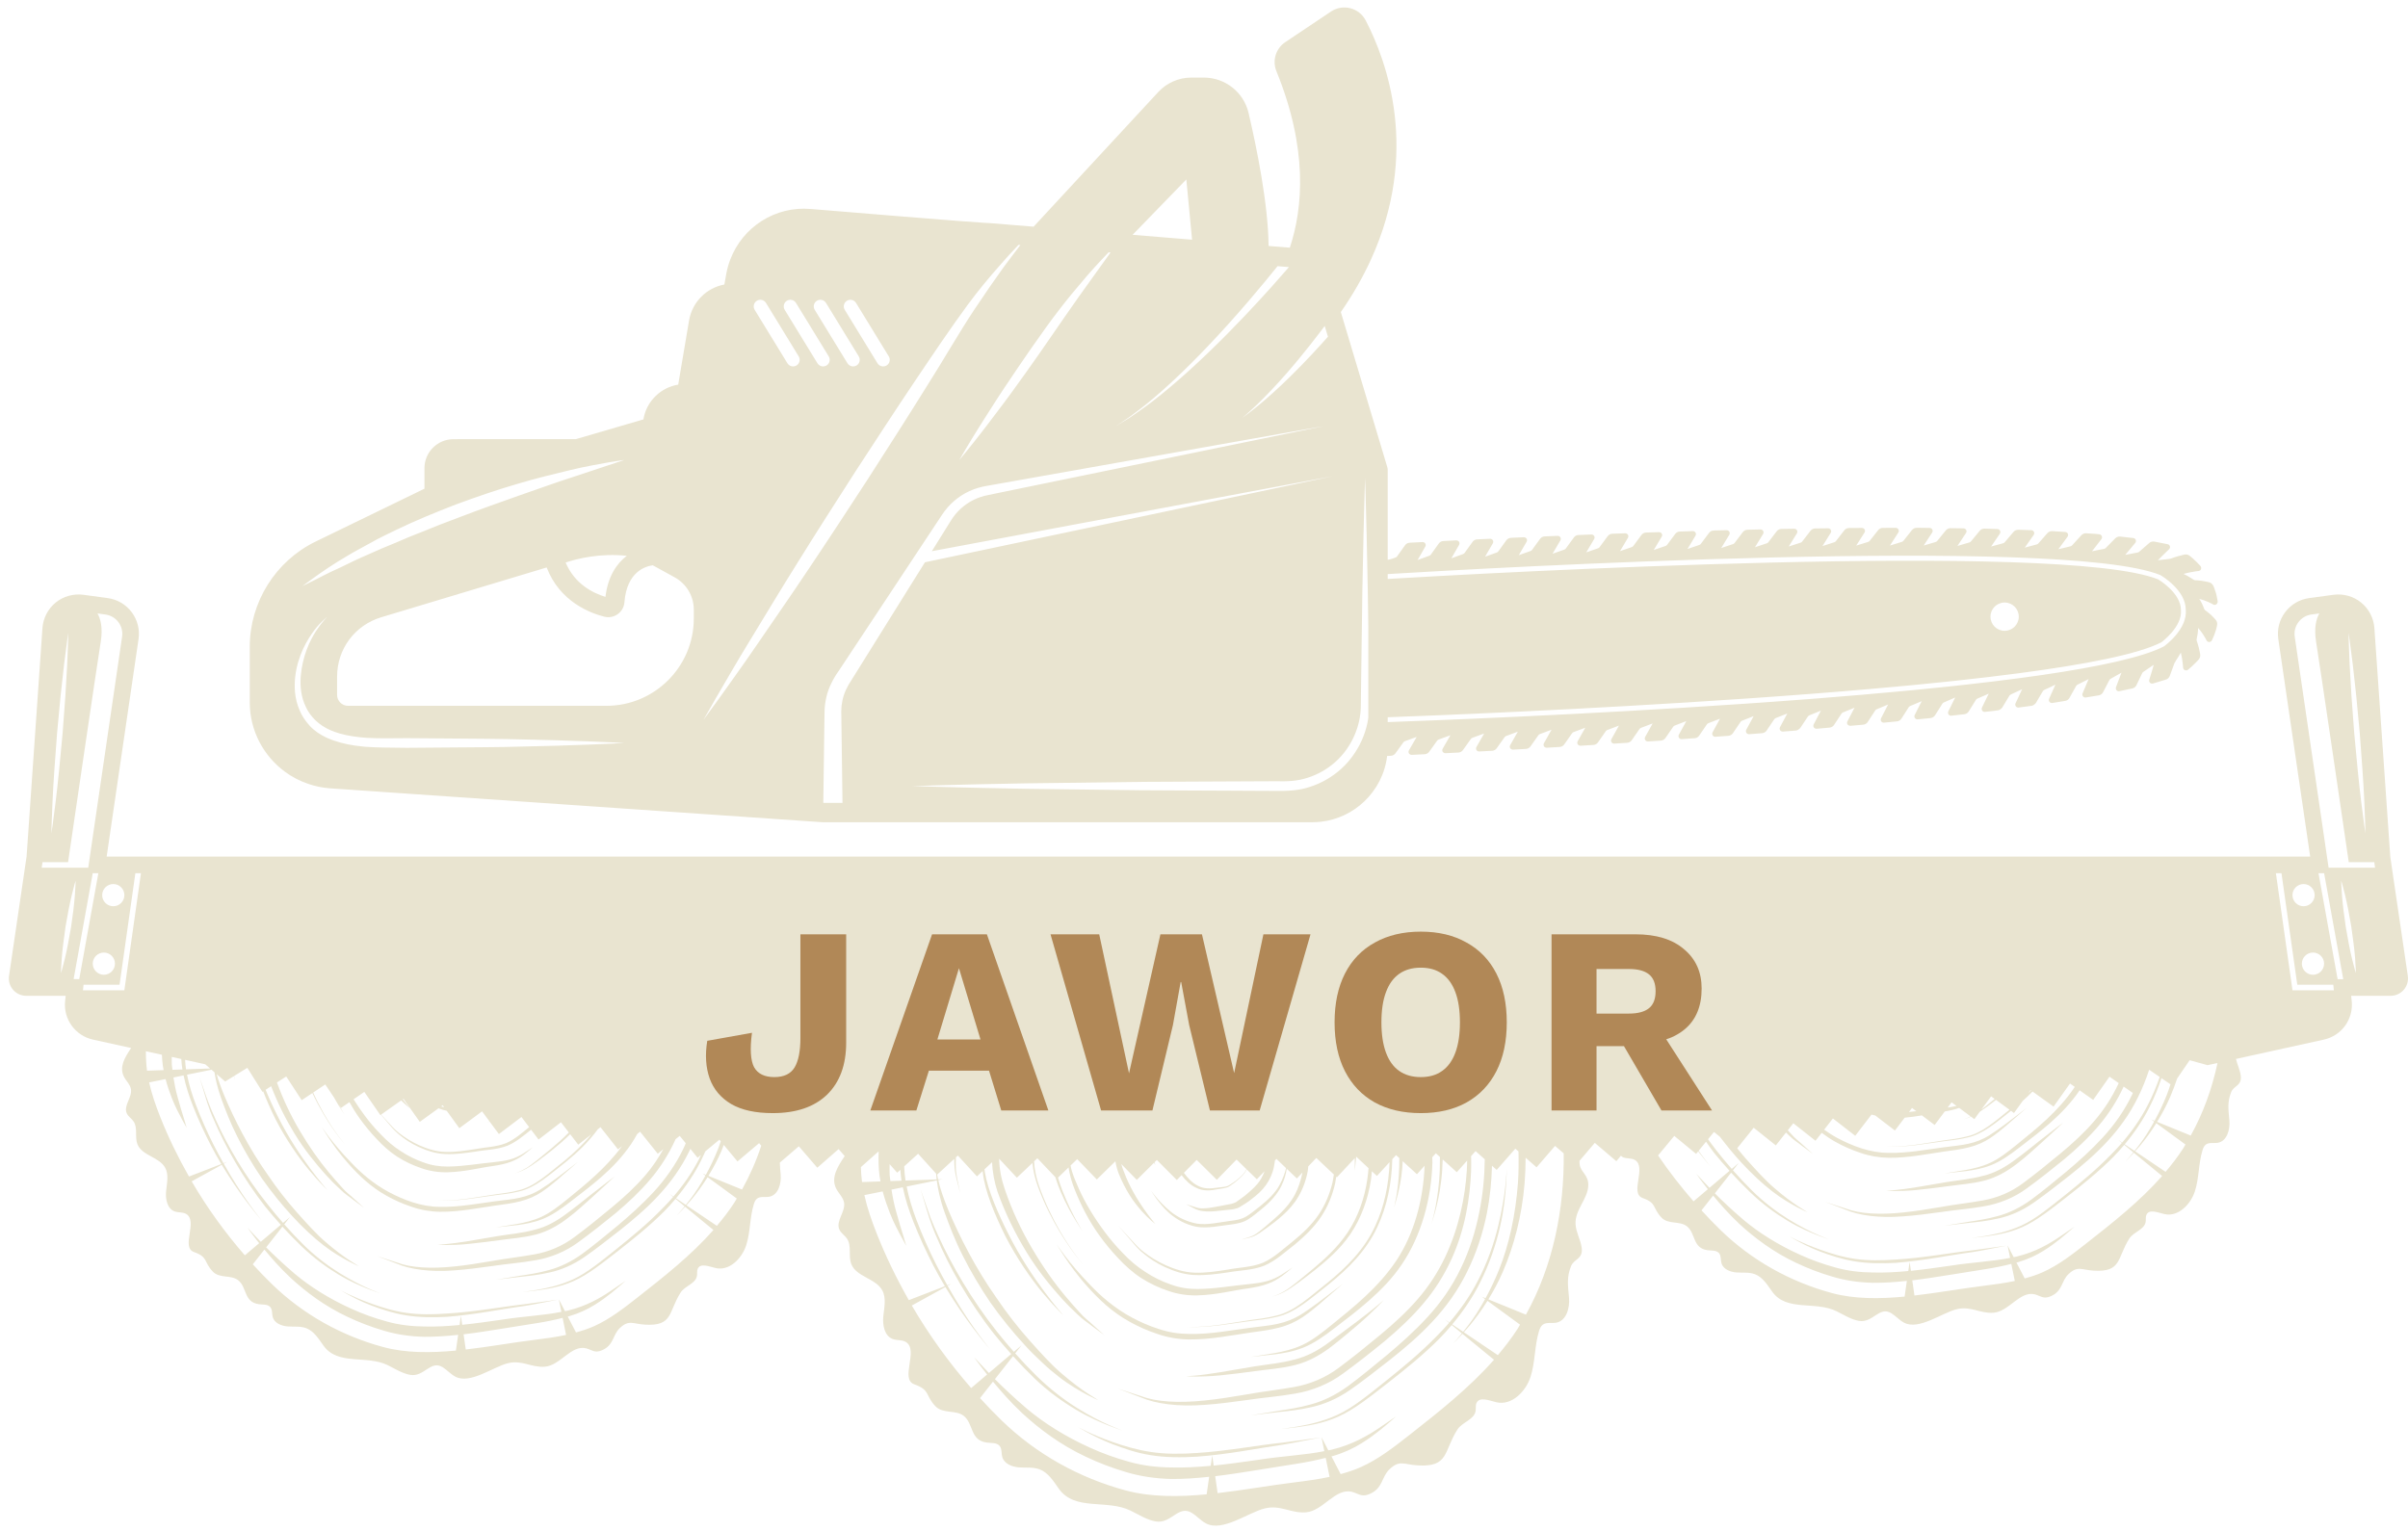 <svg width="184" height="117" viewBox="0 0 184 117" fill="none" xmlns="http://www.w3.org/2000/svg">
<path d="M91.445 111.062C90.261 111.143 89.068 111.153 87.971 110.988C86.877 110.827 85.875 110.524 85.034 110.227C83.349 109.632 82.301 109.044 82.301 109.044C82.301 109.044 82.561 109.191 83.015 109.452C83.475 109.7 84.141 110.047 84.979 110.374C85.817 110.696 86.812 111.054 87.935 111.229C89.054 111.411 90.265 111.413 91.463 111.342C93.862 111.168 96.207 110.686 97.977 110.433C98.869 110.287 99.593 110.127 100.109 110.032C100.621 109.933 100.915 109.876 100.915 109.876C100.915 109.876 99.732 110.036 97.957 110.277C96.17 110.455 93.817 110.91 91.445 111.062Z" fill="#E9E4D0"/>
<path d="M91.354 105.144C90.897 105.176 90.637 105.195 90.637 105.195C90.637 105.195 91.687 105.28 93.259 105.126C94.042 105.046 94.954 104.937 95.924 104.803C96.886 104.667 97.942 104.601 98.983 104.333C100.031 104.073 100.986 103.508 101.763 102.905C102.549 102.301 103.236 101.702 103.839 101.194C105.029 100.161 105.73 99.377 105.73 99.377C105.73 99.377 104.945 100.071 103.69 101.011C103.062 101.478 102.331 102.025 101.547 102.61C100.766 103.19 99.873 103.695 98.876 103.926C97.889 104.198 96.846 104.286 95.87 104.441C94.904 104.605 94.002 104.758 93.228 104.891C92.456 105.008 91.81 105.107 91.354 105.144" fill="#E9E4D0"/>
<path d="M88.441 101.962C89.189 102.227 90.033 102.373 90.845 102.383C92.485 102.4 94.074 102.068 95.552 101.856C96.29 101.754 97.024 101.666 97.703 101.486C98.385 101.316 99.008 101.032 99.514 100.693C100.526 100.009 101.237 99.296 101.778 98.851C102.308 98.391 102.611 98.128 102.611 98.128C102.611 98.128 102.292 98.372 101.733 98.797C101.17 99.214 100.391 99.86 99.388 100.492C98.883 100.804 98.294 101.047 97.632 101.189C96.971 101.339 96.254 101.392 95.504 101.494C94.008 101.691 92.429 101.998 90.853 101.962C90.062 101.955 89.304 101.838 88.559 101.587C87.821 101.355 87.115 101.048 86.466 100.694C85.159 99.988 84.108 99.07 83.284 98.199C82.455 97.337 81.811 96.569 81.39 96.009C80.965 95.451 80.744 95.115 80.744 95.115C80.744 95.115 80.943 95.464 81.332 96.049C81.725 96.632 82.298 97.464 83.11 98.36C83.91 99.258 84.946 100.273 86.288 101.014C86.954 101.388 87.675 101.712 88.441 101.962" fill="#E9E4D0"/>
<path d="M144.856 96.275C143.795 96.353 142.725 96.367 141.74 96.222C140.757 96.084 139.861 95.797 139.11 95.529C137.601 94.99 136.66 94.466 136.66 94.466C136.66 94.466 136.894 94.599 137.301 94.832C137.713 95.053 138.308 95.368 139.062 95.657C139.815 95.942 140.709 96.248 141.712 96.411C142.713 96.578 143.799 96.585 144.873 96.526C147.021 96.358 149.12 95.916 150.71 95.708C151.51 95.584 152.158 95.435 152.621 95.352C153.08 95.263 153.343 95.211 153.343 95.211C153.343 95.211 152.283 95.357 150.693 95.574C149.095 95.752 146.983 96.15 144.856 96.275" fill="#E9E4D0"/>
<path d="M146.481 90.955C147.183 90.883 148.001 90.787 148.869 90.666C149.732 90.544 150.678 90.484 151.611 90.245C152.55 90.012 153.405 89.506 154.103 88.965C154.815 88.435 155.41 87.851 155.937 87.395C156.982 86.452 157.659 85.802 157.659 85.802C157.659 85.802 156.902 86.362 155.797 87.234C155.241 87.675 154.618 88.192 153.908 88.702C153.209 89.22 152.409 89.673 151.514 89.879C150.63 90.123 149.696 90.202 148.822 90.341C147.956 90.489 147.148 90.626 146.454 90.744C145.071 90.976 144.131 91.017 144.131 91.017C144.131 91.017 145.074 91.099 146.481 90.955" fill="#E9E4D0"/>
<path d="M34.157 100.401C33.097 100.478 32.027 100.493 31.042 100.349C30.058 100.211 29.163 99.924 28.411 99.656C26.903 99.117 25.962 98.593 25.962 98.593C25.962 98.593 26.195 98.726 26.602 98.958C27.015 99.179 27.61 99.495 28.364 99.783C29.116 100.069 30.011 100.375 31.014 100.538C32.015 100.703 33.1 100.712 34.173 100.652C36.322 100.485 38.422 100.043 40.011 99.835C40.812 99.71 41.46 99.562 41.922 99.479C42.383 99.389 42.645 99.338 42.645 99.338C42.645 99.338 41.585 99.483 39.995 99.701C38.396 99.879 36.285 100.277 34.157 100.401Z" fill="#E9E4D0"/>
<path d="M33.433 95.142C33.433 95.142 34.376 95.225 35.782 95.082C36.485 95.009 37.303 94.912 38.17 94.793C39.033 94.67 39.98 94.611 40.912 94.372C41.851 94.138 42.707 93.632 43.405 93.091C44.116 92.562 44.712 91.978 45.239 91.521C46.283 90.579 46.96 89.928 46.96 89.928C46.96 89.928 46.204 90.489 45.099 91.361C44.543 91.802 43.919 92.318 43.21 92.828C42.511 93.347 41.711 93.8 40.816 94.006C39.932 94.25 38.998 94.328 38.123 94.468C37.258 94.615 36.449 94.752 35.756 94.871C34.372 95.103 33.433 95.142 33.433 95.142" fill="#E9E4D0"/>
<path d="M31.465 92.246C32.137 92.484 32.892 92.614 33.62 92.623C35.09 92.638 36.514 92.34 37.838 92.151C38.5 92.06 39.157 91.98 39.767 91.82C40.378 91.666 40.936 91.413 41.389 91.108C42.297 90.495 42.933 89.858 43.419 89.458C43.894 89.045 44.165 88.81 44.165 88.81C44.165 88.81 43.879 89.028 43.378 89.409C42.874 89.784 42.175 90.362 41.277 90.928C40.824 91.208 40.296 91.426 39.702 91.552C39.111 91.687 38.467 91.735 37.795 91.826C36.454 92.003 35.04 92.278 33.627 92.245C32.22 92.252 30.861 91.729 29.695 91.109C28.523 90.477 27.582 89.653 26.843 88.874C25.346 87.332 24.567 86.11 24.567 86.11C24.567 86.11 24.745 86.422 25.094 86.947C25.446 87.469 25.959 88.214 26.687 89.018C27.404 89.822 28.332 90.732 29.535 91.396C30.132 91.731 30.779 92.022 31.465 92.246Z" fill="#E9E4D0"/>
<path d="M90.65 13.716L91.089 18.321L86.544 17.948L90.65 13.716ZM153.177 48.217C152.581 48.217 152.096 47.733 152.096 47.135C152.096 46.538 152.581 46.054 153.177 46.054C153.775 46.054 154.259 46.538 154.259 47.135C154.259 47.733 153.775 48.217 153.177 48.217ZM165.066 43.951C165.17 44.008 167.018 45.098 167.018 46.606C167.163 48.09 165.427 49.354 165.353 49.406C163.77 50.228 160.423 50.954 156.084 51.588C155.97 51.605 155.855 51.621 155.74 51.637C155.324 51.697 154.899 51.755 154.466 51.814C153.145 51.991 151.751 52.161 150.298 52.323C150.004 52.355 149.709 52.389 149.41 52.421C149.156 52.448 148.902 52.475 148.644 52.502C147.859 52.584 147.06 52.666 146.25 52.744C146.032 52.765 145.811 52.785 145.591 52.806C143.44 53.01 141.217 53.2 138.972 53.377C138.942 53.379 138.912 53.381 138.883 53.384C138.713 53.397 138.544 53.41 138.374 53.424C137.377 53.501 136.376 53.575 135.375 53.647C135.296 53.653 135.217 53.658 135.138 53.664C134.526 53.708 133.913 53.751 133.303 53.792C120.59 54.663 108.508 55.109 106.038 55.194V54.823C108.418 54.738 120.81 54.27 133.725 53.376C134.017 53.355 134.309 53.334 134.602 53.313C135.021 53.284 135.441 53.254 135.861 53.224C136.65 53.167 137.439 53.107 138.228 53.047C138.406 53.033 138.584 53.019 138.762 53.005C139.337 52.96 139.91 52.915 140.481 52.868C142.195 52.728 143.888 52.58 145.539 52.425C145.795 52.401 146.049 52.376 146.304 52.352C147.097 52.275 147.877 52.197 148.644 52.117C148.661 52.116 148.677 52.114 148.693 52.112C148.969 52.083 149.245 52.054 149.519 52.024C151.181 51.845 152.771 51.658 154.267 51.46C159.417 50.781 163.422 49.992 165.159 49.092C165.156 49.092 166.773 47.912 166.649 46.625C166.648 45.31 164.923 44.293 164.905 44.283C157.532 41.322 112.993 43.838 106.038 44.253V43.88C113.292 43.44 157.511 40.912 165.066 43.951ZM98.577 28.794C97.715 29.643 96.813 30.454 96.112 31.028C95.409 31.602 94.915 31.948 94.915 31.948C94.915 31.948 95.382 31.565 96.035 30.942C96.687 30.317 97.518 29.447 98.308 28.54C99.641 27.019 100.844 25.426 101.198 24.95C101.205 24.941 101.218 24.924 101.224 24.915L101.237 24.958L101.471 25.738C100.89 26.393 99.776 27.623 98.577 28.794ZM103.536 56.117C103.806 55.466 103.963 54.773 103.98 54.078C104.023 50.831 104.065 47.799 104.1 45.202C104.129 43.558 104.16 42.089 104.189 40.845C104.252 38.152 104.309 36.527 104.309 36.527C104.309 36.527 104.364 38.152 104.427 40.844C104.457 42.088 104.488 43.558 104.516 45.202C104.528 46.046 104.542 46.949 104.555 47.877V54.874C104.422 55.804 104.072 56.722 103.536 57.533C103.237 57.985 102.887 58.407 102.478 58.772C101.809 59.376 101.008 59.847 100.138 60.131C99.283 60.435 98.299 60.471 97.46 60.455C97.332 60.454 97.204 60.454 97.074 60.453C96.479 60.45 95.883 60.447 95.29 60.445C94.88 60.443 94.473 60.44 94.066 60.438C93.307 60.435 92.551 60.431 91.801 60.428C91.43 60.426 91.063 60.424 90.695 60.423C89.648 60.417 88.615 60.412 87.603 60.407C87.492 60.407 87.377 60.406 87.267 60.406C84.014 60.364 80.977 60.326 78.375 60.292C73.17 60.204 69.699 60.084 69.699 60.084C69.699 60.084 73.17 59.965 78.375 59.876C80.977 59.843 84.014 59.804 87.267 59.763C87.521 59.761 87.783 59.76 88.041 59.759C88.5 59.756 88.958 59.754 89.425 59.752C90.412 59.748 91.41 59.743 92.422 59.737C92.659 59.736 92.9 59.735 93.138 59.734C94.569 59.728 96.013 59.721 97.46 59.714C98.35 59.736 99.129 59.712 99.919 59.449C100.695 59.203 101.415 58.792 102.018 58.257C102.69 57.665 103.202 56.923 103.536 56.117ZM62.91 61.366C62.915 60.963 62.923 60.374 62.934 59.623C62.943 58.872 62.956 57.96 62.97 56.913C62.977 56.391 62.985 55.834 62.992 55.247C62.997 54.95 63.001 54.645 63.007 54.334C63.016 53.982 63.064 53.624 63.149 53.269C63.299 52.573 63.699 51.821 64.094 51.274C64.477 50.695 64.873 50.097 65.28 49.481C66.094 48.251 66.952 46.954 67.841 45.611C68.728 44.268 69.646 42.881 70.578 41.472C71.045 40.767 71.514 40.057 71.986 39.344C72.493 38.569 73.223 37.931 74.066 37.544C74.484 37.352 74.942 37.213 75.382 37.142L76.647 36.918C77.49 36.768 78.328 36.62 79.16 36.472C80.824 36.177 82.461 35.885 84.046 35.604C87.216 35.042 90.173 34.516 92.709 34.066C97.78 33.166 101.161 32.566 101.161 32.566C101.161 32.566 97.798 33.257 92.753 34.294C90.231 34.813 87.288 35.418 84.135 36.065C82.558 36.389 80.928 36.725 79.273 37.064C78.446 37.235 77.612 37.406 76.774 37.578L75.515 37.837C75.11 37.914 74.744 38.038 74.386 38.213C73.677 38.564 73.081 39.114 72.668 39.782C72.216 40.508 71.765 41.23 71.319 41.947C71.28 42.01 71.243 42.07 71.203 42.132L101.837 36.398L70.676 42.979C70.003 44.057 69.339 45.123 68.693 46.159C67.841 47.525 67.019 48.845 66.238 50.097C65.848 50.724 65.468 51.332 65.102 51.921C64.707 52.514 64.492 52.979 64.37 53.548C64.312 53.821 64.283 54.091 64.283 54.357C64.286 54.661 64.29 54.958 64.294 55.247C64.302 55.834 64.309 56.391 64.317 56.913C64.33 57.96 64.343 58.872 64.353 59.623C64.363 60.374 64.371 60.963 64.376 61.366H62.91ZM24.021 48.168C24.298 47.801 24.56 47.546 24.737 47.383C24.92 47.221 25.017 47.135 25.017 47.135C25.017 47.135 24.929 47.231 24.765 47.411C24.601 47.593 24.386 47.872 24.139 48.25C23.652 48.997 23.099 50.205 22.978 51.714C22.925 52.459 23.002 53.293 23.374 54.042C23.547 54.43 23.795 54.752 24.119 55.073C24.413 55.351 24.796 55.614 25.209 55.795C25.447 55.902 25.697 55.989 25.954 56.065C26.262 56.154 26.584 56.221 26.912 56.274C27.109 56.305 27.307 56.332 27.509 56.352C27.675 56.369 27.841 56.386 28.01 56.397C29.005 56.458 30.042 56.424 31.083 56.422C31.498 56.425 31.907 56.428 32.322 56.431C33.166 56.438 34 56.445 34.826 56.451C35.091 56.453 35.347 56.455 35.608 56.457C36.135 56.461 36.673 56.466 37.184 56.47C37.442 56.472 37.692 56.477 37.946 56.48C38.208 56.483 38.471 56.486 38.726 56.492C39.16 56.5 39.585 56.509 39.999 56.52C40.888 56.543 41.73 56.568 42.506 56.583C44.39 56.637 45.885 56.702 46.779 56.745C47.363 56.773 47.699 56.791 47.699 56.791C47.699 56.791 47.4 56.809 46.862 56.835C45.978 56.878 44.444 56.945 42.506 57.001C42.378 57.003 42.24 57.007 42.11 57.01C41.025 57.034 39.833 57.072 38.56 57.096C38.359 57.1 38.15 57.101 37.946 57.104C37.692 57.107 37.442 57.112 37.184 57.113C36.644 57.117 36.075 57.123 35.517 57.127C35.317 57.128 35.121 57.13 34.92 57.131C33.657 57.141 32.376 57.152 31.083 57.162C30.486 57.154 29.887 57.151 29.288 57.139C28.876 57.131 28.464 57.12 28.05 57.089C28.02 57.087 27.991 57.088 27.961 57.085C27.882 57.08 27.802 57.068 27.723 57.06C26.976 56.99 26.232 56.858 25.528 56.611C25.328 56.541 25.129 56.468 24.937 56.377C24.466 56.152 24.038 55.876 23.675 55.485C23.352 55.135 23.05 54.702 22.882 54.263C22.501 53.382 22.47 52.468 22.563 51.674C22.767 50.066 23.479 48.893 24.021 48.168ZM46.264 45.623C45.296 45.329 43.91 44.632 43.221 42.997C44.129 42.694 45.852 42.268 47.895 42.483C47.125 43.073 46.45 44.053 46.264 45.623ZM46.183 47.139C46.535 47.227 46.906 47.155 47.203 46.942C47.5 46.729 47.686 46.399 47.714 46.034C47.892 43.682 49.35 43.278 49.881 43.209L51.553 44.129C52.455 44.624 53.014 45.571 53.014 46.599V47.275C53.014 50.955 50.02 53.949 46.34 53.949H26.593C26.132 53.949 25.758 53.575 25.758 53.114V51.717C25.758 49.611 27.113 47.789 29.129 47.182L41.773 43.375C42.776 46.012 45.147 46.88 46.183 47.139ZM84.86 19.297C84.75 19.451 84.624 19.627 84.475 19.835C84.278 20.109 84.05 20.426 83.796 20.78C83.675 20.949 83.549 21.124 83.418 21.307C82.852 22.073 82.224 22.989 81.538 23.96C80.863 24.938 80.141 25.981 79.42 27.024C78.687 28.064 77.957 29.105 77.25 30.065C76.55 31.03 75.863 31.907 75.291 32.672C74.128 34.186 73.304 35.161 73.304 35.161C73.304 35.161 73.932 34.049 74.949 32.433C75.467 31.632 76.05 30.683 76.714 29.691C77.369 28.696 78.092 27.649 78.812 26.602C79.542 25.563 80.277 24.516 81.015 23.573C81.619 22.784 82.21 22.086 82.754 21.449C82.864 21.319 82.987 21.172 83.092 21.048C83.502 20.578 83.872 20.174 84.191 19.835C84.388 19.623 84.564 19.439 84.713 19.285L84.86 19.297ZM97.998 20.375L98.491 20.415C98.218 20.733 97.765 21.251 97.19 21.894C96.007 23.213 94.292 25.062 92.471 26.815C90.813 28.423 89.069 29.943 87.675 30.973C87.332 31.237 86.998 31.452 86.713 31.657C86.429 31.865 86.166 32.023 85.95 32.153C85.519 32.416 85.274 32.566 85.274 32.566C85.274 32.566 85.513 32.406 85.932 32.126C86.143 31.988 86.398 31.82 86.673 31.601C86.949 31.386 87.273 31.159 87.604 30.882C88.95 29.801 90.623 28.219 92.207 26.554C94.521 24.142 96.635 21.574 97.621 20.344L97.998 20.375ZM57.835 22.988C58.071 22.844 58.384 22.917 58.531 23.156L61.031 27.24C61.177 27.477 61.102 27.789 60.864 27.935C60.782 27.986 60.691 28.009 60.6 28.009C60.43 28.009 60.265 27.923 60.169 27.768L57.667 23.684C57.523 23.445 57.597 23.134 57.835 22.988ZM64.55 23.684C64.404 23.445 64.478 23.134 64.716 22.988C64.954 22.844 65.265 22.917 65.412 23.156L67.913 27.24C68.059 27.477 67.985 27.789 67.747 27.935C67.665 27.986 67.573 28.009 67.482 28.009C67.312 28.009 67.147 27.923 67.051 27.768L64.55 23.684ZM63.158 27.935C63.076 27.986 62.985 28.009 62.894 28.009C62.724 28.009 62.559 27.923 62.463 27.768L59.962 23.684C59.816 23.445 59.89 23.134 60.128 22.988C60.364 22.844 60.677 22.917 60.824 23.156L63.325 27.24C63.471 27.477 63.396 27.789 63.158 27.935ZM62.256 23.684C62.11 23.445 62.184 23.134 62.422 22.988C62.659 22.844 62.971 22.917 63.118 23.156L65.619 27.24C65.765 27.477 65.691 27.789 65.453 27.935C65.37 27.986 65.279 28.009 65.188 28.009C65.018 28.009 64.853 27.923 64.757 27.768L62.256 23.684ZM57.271 49.01C58.363 47.23 59.608 45.134 60.996 42.924C62.372 40.706 63.876 38.364 65.378 36.02C66.899 33.688 68.416 31.355 69.872 29.189C71.33 27.021 72.687 25.007 73.937 23.309C74.786 22.157 75.593 21.202 76.286 20.414C76.467 20.207 76.635 20.016 76.797 19.835C76.924 19.692 77.06 19.54 77.174 19.413C77.427 19.137 77.638 18.915 77.825 18.72L77.968 18.731C77.794 18.959 77.593 19.222 77.341 19.552C77.275 19.636 77.198 19.743 77.128 19.835C76.977 20.035 76.823 20.24 76.654 20.472C76.023 21.344 75.28 22.424 74.449 23.668C73.302 25.39 72.094 27.521 70.695 29.721C69.318 31.939 67.813 34.279 66.312 36.624C64.79 38.955 63.272 41.288 61.815 43.454C60.37 45.626 58.969 47.621 57.794 49.348C56.619 51.073 55.583 52.476 54.884 53.474C54.165 54.46 53.755 55.022 53.755 55.022C53.755 55.022 54.1 54.417 54.704 53.357C55.327 52.311 56.18 50.79 57.271 49.01ZM34.841 38.557C36.405 37.981 37.982 37.439 39.48 37.002C40.976 36.551 42.396 36.218 43.608 35.923C44.821 35.629 45.851 35.465 46.566 35.33C47.283 35.206 47.699 35.161 47.699 35.161C47.699 35.161 46.123 35.684 43.761 36.468C42.578 36.846 41.216 37.339 39.754 37.846C38.293 38.361 36.737 38.913 35.197 39.502C34.43 39.802 33.65 40.074 32.903 40.389C32.155 40.706 31.4 40.97 30.695 41.287C29.99 41.599 29.286 41.859 28.644 42.157C27.999 42.45 27.375 42.703 26.823 42.981C26.271 43.259 25.753 43.495 25.293 43.705C24.836 43.919 24.451 44.133 24.128 44.295C23.475 44.618 23.102 44.802 23.102 44.802C23.102 44.802 23.437 44.557 24.026 44.128C24.617 43.702 25.476 43.108 26.557 42.478C27.091 42.15 27.695 41.845 28.322 41.494C28.946 41.139 29.627 40.81 30.333 40.474C31.742 39.791 33.287 39.161 34.841 38.557ZM21.78 58.995C22.318 59.391 22.919 59.701 23.564 59.92C24.086 60.097 24.634 60.215 25.206 60.255L25.822 60.298H25.826L28.046 60.451L28.342 60.472L28.831 60.505L29.14 60.527L30.507 60.621L30.991 60.654L43.008 61.482L43.564 61.52L45.569 61.658L45.793 61.673L47.145 61.767L48.44 61.856L50.304 61.985L51.29 62.052L51.675 62.078L54.057 62.243L62.839 62.848H81.519H84.056H84.667H85.854H92.304H92.953H95.672H96.328H100.291C100.501 62.848 100.708 62.834 100.912 62.813C102.201 62.673 103.36 62.105 104.251 61.255C105.195 60.355 105.833 59.14 105.995 57.779H106.11L106.279 57.77C106.417 57.764 106.544 57.696 106.628 57.583L107.238 56.738C107.267 56.698 107.307 56.668 107.354 56.651L108.252 56.326L107.658 57.354C107.616 57.427 107.617 57.516 107.661 57.588C107.706 57.66 107.789 57.702 107.868 57.699L108.691 57.658L108.86 57.651C109 57.643 109.127 57.575 109.208 57.461L109.815 56.614C109.845 56.574 109.884 56.544 109.931 56.527L110.829 56.2L110.238 57.229C110.195 57.302 110.198 57.391 110.24 57.463C110.285 57.534 110.364 57.567 110.448 57.572L111.272 57.53L111.441 57.522C111.58 57.514 111.708 57.444 111.788 57.331L112.393 56.482C112.422 56.443 112.462 56.413 112.508 56.395L113.406 56.067L112.818 57.097C112.776 57.169 112.777 57.259 112.821 57.33C112.862 57.399 112.937 57.439 113.029 57.439L113.853 57.395L114.021 57.387C114.16 57.378 114.287 57.309 114.367 57.194L114.97 56.345C114.999 56.303 115.04 56.273 115.086 56.256L115.981 55.925L115.396 56.957C115.354 57.029 115.356 57.118 115.4 57.19C115.445 57.261 115.527 57.3 115.608 57.3L116.431 57.254L116.6 57.245C116.737 57.237 116.866 57.165 116.948 57.053L117.548 56.201C117.576 56.16 117.615 56.13 117.662 56.112L118.556 55.778L117.974 56.811C117.933 56.884 117.935 56.974 117.98 57.046C118.024 57.117 118.106 57.157 118.189 57.154L119.011 57.104L119.18 57.094C119.318 57.085 119.447 57.014 119.526 56.902L120.125 56.048C120.153 56.007 120.192 55.977 120.238 55.959L121.133 55.625L120.553 56.658C120.512 56.731 120.514 56.822 120.558 56.892C120.604 56.964 120.682 57.001 120.767 57L121.59 56.952L121.759 56.941C121.898 56.933 122.024 56.861 122.103 56.747L122.7 55.891C122.729 55.85 122.769 55.818 122.815 55.801L123.707 55.463L123.13 56.499C123.089 56.573 123.093 56.662 123.137 56.733C123.183 56.805 123.264 56.84 123.346 56.839L124.167 56.786L124.337 56.776C124.477 56.767 124.603 56.695 124.682 56.581L125.276 55.724C125.304 55.684 125.343 55.653 125.389 55.636L126.282 55.296L125.708 56.332C125.668 56.405 125.67 56.496 125.715 56.566C125.758 56.636 125.84 56.676 125.924 56.674L126.746 56.62L126.74 56.527L126.747 56.62L126.915 56.608C127.055 56.598 127.181 56.526 127.259 56.411L127.852 55.551C127.879 55.511 127.918 55.479 127.964 55.461L128.855 55.117L128.285 56.156C128.244 56.23 128.247 56.32 128.293 56.391C128.339 56.461 128.408 56.498 128.502 56.496L129.317 56.438H129.324L129.493 56.427C129.633 56.417 129.757 56.345 129.837 56.229L130.192 55.711L130.425 55.37C130.453 55.328 130.492 55.297 130.538 55.279L131.429 54.935L130.961 55.793L130.862 55.974C130.822 56.048 130.825 56.139 130.869 56.209C130.915 56.279 130.985 56.318 131.08 56.315L131.901 56.256L131.895 56.164L131.902 56.256L132.071 56.244C132.211 56.231 132.335 56.159 132.414 56.044L132.999 55.179C133.027 55.138 133.066 55.107 133.113 55.089L134 54.738L133.436 55.781C133.397 55.855 133.4 55.946 133.447 56.016C133.493 56.087 133.575 56.124 133.657 56.12L133.814 56.107L134.479 56.055L134.647 56.043C134.787 56.031 134.912 55.958 134.99 55.843L135.563 54.992L135.571 54.98C135.6 54.938 135.639 54.906 135.684 54.888L135.843 54.825L136.572 54.537L136.013 55.58C135.973 55.654 135.977 55.744 136.023 55.815C136.069 55.887 136.152 55.92 136.235 55.919L137.055 55.855L137.048 55.763L137.056 55.855L137.059 55.854L137.215 55.842L137.225 55.841C137.322 55.832 137.406 55.783 137.479 55.721C137.509 55.694 137.543 55.672 137.566 55.639L137.634 55.537L138.144 54.769C138.17 54.729 138.211 54.695 138.257 54.678L138.782 54.464L139.141 54.318L138.901 54.771L138.792 54.98L138.656 55.238L138.587 55.367C138.548 55.441 138.553 55.53 138.598 55.601C138.645 55.672 138.735 55.705 138.811 55.703L139.25 55.665L139.596 55.635L139.631 55.631L139.8 55.617C139.94 55.604 140.064 55.53 140.141 55.415L140.689 54.584L140.715 54.544C140.741 54.503 140.78 54.471 140.826 54.454L141.71 54.094L141.57 54.361L141.161 55.144C141.123 55.218 141.127 55.306 141.174 55.377C141.204 55.423 141.253 55.447 141.305 55.462C141.332 55.47 141.359 55.479 141.386 55.479L141.402 55.477L142.207 55.407L142.375 55.392C142.515 55.379 142.639 55.303 142.716 55.187L143.286 54.31C143.313 54.267 143.35 54.236 143.396 54.217L143.982 53.971L144.276 53.848L144.227 53.944L143.733 54.904C143.696 54.978 143.701 55.068 143.749 55.138C143.796 55.207 143.88 55.247 143.96 55.236L144.782 55.156L144.951 55.139C145.088 55.125 145.214 55.048 145.289 54.933L145.779 54.17L145.851 54.057C145.878 54.015 145.917 53.983 145.963 53.964L146.091 53.91L146.228 53.853L146.842 53.595L146.706 53.862L146.306 54.651C146.268 54.724 146.273 54.814 146.321 54.883C146.368 54.953 146.444 54.99 146.536 54.983L147.355 54.903L147.525 54.885C147.663 54.869 147.786 54.792 147.861 54.673L148.31 53.962L148.418 53.789C148.444 53.747 148.483 53.713 148.528 53.694L148.644 53.644L149.131 53.431L149.196 53.403L149.402 53.312L149.348 53.421L149.029 54.067L148.875 54.376C148.839 54.45 148.846 54.54 148.894 54.609C148.942 54.679 149.02 54.718 149.109 54.705L149.927 54.612L150.097 54.593C150.235 54.577 150.358 54.499 150.432 54.381L150.477 54.309L150.869 53.679L150.982 53.497C151.008 53.455 151.045 53.423 151.089 53.402L151.962 53.021L151.569 53.829L151.446 54.084C151.409 54.159 151.416 54.248 151.465 54.316C151.514 54.386 151.59 54.427 151.68 54.412L152.392 54.331L152.501 54.316L152.669 54.293C152.76 54.282 152.837 54.236 152.903 54.178C152.939 54.147 152.976 54.117 153.001 54.076L153.541 53.179C153.556 53.153 153.583 53.138 153.607 53.12C153.622 53.108 153.631 53.09 153.649 53.082L154.513 52.683L154.216 53.32L154.011 53.756C153.976 53.832 153.984 53.922 154.033 53.988C154.083 54.058 154.173 54.094 154.25 54.081L155.069 53.971L155.238 53.949C155.332 53.935 155.41 53.886 155.478 53.825C155.51 53.794 155.545 53.769 155.568 53.73L156.096 52.834C156.121 52.793 156.158 52.759 156.202 52.737L156.723 52.495L157.06 52.328L156.576 53.411C156.541 53.487 156.55 53.575 156.6 53.642C156.651 53.711 156.737 53.747 156.822 53.734L157.639 53.6L157.807 53.573C157.946 53.55 158.064 53.467 158.133 53.345L158.235 53.16L158.642 52.433C158.666 52.39 158.702 52.355 158.745 52.334L159.595 51.908L159.155 52.948L159.135 52.995C159.102 53.072 159.113 53.161 159.165 53.227C159.217 53.294 159.298 53.327 159.385 53.311L159.921 53.224L160.202 53.177L160.371 53.149C160.507 53.127 160.628 53.042 160.695 52.919L161.179 51.987C161.202 51.941 161.237 51.904 161.28 51.882L162.105 51.418L161.687 52.526C161.657 52.604 161.672 52.693 161.727 52.757C161.78 52.821 161.864 52.85 161.951 52.831L162.766 52.657L162.933 52.622C163.071 52.593 163.187 52.503 163.247 52.377L163.694 51.447C163.714 51.404 163.746 51.369 163.795 51.342L164.57 50.817L164.436 51.29L164.23 51.958C164.204 52.039 164.224 52.126 164.283 52.186C164.342 52.247 164.431 52.269 164.515 52.244L165.328 51.998L165.496 51.947C165.634 51.906 165.741 51.806 165.792 51.676L166.145 50.712C166.158 50.672 166.185 50.634 166.211 50.597L166.228 50.568C166.233 50.555 166.244 50.53 166.269 50.488L166.472 50.177C166.538 50.072 166.597 49.964 166.643 49.879C166.671 50.003 166.709 50.177 166.738 50.353C166.793 50.682 166.817 51.032 166.817 51.035C166.823 51.12 166.873 51.19 166.95 51.223C167.03 51.26 167.126 51.244 167.202 51.183L167.498 50.923C167.645 50.789 167.784 50.647 167.784 50.647L167.868 50.559L167.801 50.495L167.87 50.558L167.999 50.419C168.098 50.307 168.144 50.157 168.122 50.019C168.12 50.008 168.073 49.742 168.01 49.489C167.948 49.231 167.86 48.992 167.858 48.982C167.843 48.94 167.841 48.895 167.852 48.842L167.884 48.678C167.907 48.57 167.932 48.441 167.94 48.316C167.956 48.2 167.96 48.087 167.961 47.997C168.044 48.09 168.154 48.221 168.255 48.365C168.442 48.633 168.61 48.952 168.611 48.954C168.649 49.03 168.727 49.073 168.809 49.074C168.902 49.072 168.983 49.016 169.022 48.929C169.025 48.922 169.114 48.74 169.192 48.542L169.331 48.139L169.362 48.013L169.273 47.991L169.363 48.012L169.408 47.815C169.444 47.651 169.409 47.492 169.312 47.385C169.305 47.376 169.124 47.162 168.931 46.984C168.731 46.805 168.519 46.656 168.51 46.651C168.472 46.623 168.441 46.584 168.427 46.544L168.418 46.52C168.31 46.226 168.189 45.982 168.053 45.781C168.174 45.809 168.339 45.854 168.499 45.918C168.64 45.971 168.804 46.041 168.932 46.105L169.118 46.206C169.19 46.248 169.274 46.245 169.342 46.202C169.42 46.153 169.464 46.062 169.457 45.955L169.376 45.538C169.335 45.321 169.255 45.122 169.253 45.119L169.215 45.005C169.207 44.959 169.179 44.897 169.142 44.817C169.142 44.817 169.098 44.72 169.09 44.722C169.023 44.618 168.924 44.541 168.812 44.511C168.801 44.507 168.536 44.437 168.275 44.4C168.016 44.357 167.756 44.352 167.747 44.352C167.697 44.352 167.653 44.337 167.615 44.309C167.605 44.303 167.385 44.153 167.154 44.023C167.047 43.964 166.938 43.91 166.852 43.869C166.974 43.834 167.146 43.788 167.319 43.753C167.646 43.681 167.995 43.645 167.997 43.645C168.081 43.637 168.15 43.587 168.181 43.509C168.214 43.425 168.197 43.328 168.131 43.252L167.853 42.961L167.562 42.688L167.469 42.61L167.408 42.68L167.468 42.609L167.327 42.491C167.22 42.398 167.075 42.36 166.92 42.388C166.81 42.413 166.109 42.591 165.904 42.691C165.858 42.706 165.813 42.712 165.77 42.719C165.758 42.721 165.73 42.723 165.696 42.729L164.89 42.824L165.235 42.474L165.741 41.982C165.806 41.924 165.83 41.837 165.807 41.755C165.785 41.674 165.717 41.614 165.632 41.597L164.798 41.433L164.779 41.523L164.797 41.433L164.626 41.399C164.489 41.371 164.341 41.409 164.235 41.498L163.455 42.179C163.42 42.212 163.377 42.23 163.324 42.236L162.393 42.413L163.158 41.499C163.214 41.434 163.228 41.345 163.197 41.267C163.167 41.188 163.094 41.134 163.01 41.125L162.181 41.034L162.011 41.014C161.873 40.996 161.734 41.046 161.634 41.146L160.901 41.888C160.867 41.922 160.824 41.945 160.776 41.954L160.219 42.063C160.087 42.087 159.956 42.116 159.852 42.14L160.571 41.211C160.623 41.145 160.636 41.06 160.602 40.982C160.57 40.903 160.496 40.847 160.413 40.838C160.413 40.838 160.229 40.813 160.048 40.803L159.58 40.773L159.41 40.763C159.273 40.755 159.135 40.808 159.04 40.911L158.333 41.685C158.3 41.722 158.257 41.747 158.21 41.758L157.285 41.981L157.984 41.026C158.034 40.96 158.044 40.87 158.007 40.794C157.972 40.717 157.898 40.666 157.812 40.661L156.987 40.609L156.816 40.599C156.68 40.591 156.541 40.645 156.449 40.748L155.761 41.532C155.73 41.57 155.686 41.597 155.638 41.611L154.718 41.859L155.398 40.887C155.446 40.817 155.454 40.728 155.416 40.653C155.379 40.577 155.303 40.529 155.218 40.526L154.393 40.498L154.223 40.492C154.083 40.495 153.95 40.546 153.859 40.653L153.185 41.447C153.152 41.485 153.111 41.512 153.063 41.524L152.144 41.775L152.811 40.799C152.859 40.731 152.865 40.641 152.827 40.566C152.79 40.49 152.713 40.442 152.629 40.439L151.803 40.411C151.803 40.411 151.632 40.407 151.626 40.407C151.489 40.407 151.357 40.468 151.271 40.574L150.606 41.382C150.574 41.42 150.532 41.448 150.485 41.462L149.57 41.731L150.226 40.742C150.273 40.672 150.277 40.583 150.238 40.508C150.199 40.434 150.122 40.387 150.038 40.386L149.213 40.376C149.213 40.376 149.044 40.373 149.037 40.373C148.899 40.373 148.771 40.434 148.684 40.541L148.027 41.348C147.997 41.387 147.954 41.415 147.907 41.428L146.993 41.698L147.64 40.709C147.686 40.638 147.69 40.55 147.652 40.476C147.612 40.401 147.534 40.354 147.45 40.353L146.624 40.344H146.454C146.315 40.345 146.185 40.408 146.097 40.517L145.446 41.336C145.415 41.374 145.374 41.402 145.327 41.417L144.415 41.7L145.056 40.702C145.102 40.631 145.105 40.541 145.064 40.467C145.025 40.393 144.946 40.349 144.862 40.349L144.038 40.35H143.869C143.729 40.351 143.598 40.414 143.513 40.523L142.867 41.341C142.836 41.38 142.795 41.408 142.748 41.422L141.837 41.705L142.471 40.707C142.516 40.636 142.52 40.547 142.48 40.474C142.439 40.4 142.361 40.354 142.276 40.354L141.451 40.357L141.282 40.36C141.141 40.362 141.012 40.426 140.927 40.536L140.286 41.362C140.256 41.4 140.215 41.429 140.169 41.445L139.259 41.739L139.889 40.733C139.933 40.661 139.935 40.571 139.893 40.498C139.852 40.425 139.765 40.378 139.69 40.382L138.866 40.392L138.696 40.394C138.557 40.396 138.428 40.461 138.342 40.572L137.707 41.397C137.677 41.436 137.635 41.465 137.588 41.479L136.68 41.773L137.305 40.767C137.349 40.696 137.351 40.607 137.31 40.534C137.268 40.46 137.186 40.41 137.105 40.416L136.28 40.428L136.112 40.432C135.971 40.435 135.843 40.501 135.758 40.612L135.124 41.444C135.095 41.483 135.056 41.512 135.008 41.527L134.102 41.828L134.721 40.818C134.765 40.746 134.767 40.657 134.726 40.584C134.684 40.512 134.608 40.468 134.52 40.468L133.697 40.487L133.528 40.491C133.388 40.494 133.259 40.56 133.174 40.671L132.545 41.502C132.516 41.541 132.475 41.57 132.429 41.586L131.523 41.888L132.139 40.877C132.183 40.805 132.184 40.715 132.142 40.642C132.099 40.568 132.021 40.533 131.937 40.527L131.113 40.545L131.115 40.638L131.112 40.545L130.943 40.551C130.804 40.554 130.676 40.62 130.591 40.733L129.966 41.568C129.936 41.608 129.896 41.638 129.849 41.653L128.945 41.962L129.557 40.945C129.601 40.873 129.601 40.784 129.558 40.711C129.516 40.638 129.433 40.59 129.353 40.597L128.53 40.622L128.361 40.628C128.22 40.632 128.092 40.698 128.009 40.81L127.386 41.646C127.357 41.686 127.316 41.715 127.269 41.73L126.367 42.039L126.976 41.022C127.019 40.952 127.02 40.862 126.977 40.789C126.935 40.718 126.86 40.675 126.771 40.675L125.947 40.7L125.777 40.706C125.638 40.711 125.51 40.779 125.426 40.891L124.807 41.729C124.776 41.77 124.737 41.799 124.69 41.816L123.787 42.129L124.393 41.11C124.437 41.038 124.437 40.948 124.394 40.877C124.351 40.804 124.275 40.767 124.187 40.763L123.365 40.792L123.369 40.885L123.364 40.792L123.195 40.798C123.055 40.804 122.928 40.871 122.846 40.984L122.227 41.823C122.199 41.862 122.159 41.892 122.112 41.908L121.209 42.222L121.813 41.202C121.857 41.13 121.857 41.042 121.813 40.969C121.769 40.896 121.69 40.855 121.606 40.856L120.783 40.887L120.614 40.894C120.474 40.899 120.346 40.967 120.264 41.081L119.649 41.923C119.619 41.964 119.579 41.993 119.532 42.01L118.633 42.327L119.233 41.304C119.275 41.232 119.274 41.142 119.23 41.07C119.189 41.002 119.114 40.959 119.024 40.959L118.201 40.993L118.032 41C117.894 41.006 117.764 41.075 117.682 41.187L117.069 42.029C117.041 42.069 117.001 42.099 116.954 42.116L116.054 42.435L116.651 41.411C116.693 41.339 116.693 41.248 116.65 41.176C116.606 41.105 116.527 41.067 116.443 41.065L115.62 41.102L115.451 41.111C115.312 41.117 115.185 41.186 115.102 41.298L114.491 42.144C114.463 42.183 114.422 42.214 114.376 42.23L113.477 42.553L114.072 41.527C114.114 41.454 114.113 41.365 114.069 41.294C114.027 41.221 113.948 41.182 113.862 41.183L113.04 41.22L113.044 41.313L113.039 41.22L112.871 41.227C112.733 41.234 112.602 41.303 112.522 41.416L111.913 42.263C111.885 42.303 111.844 42.333 111.797 42.35L110.899 42.676L111.492 41.648C111.534 41.575 111.533 41.486 111.489 41.414C111.444 41.342 111.354 41.302 111.282 41.304L110.459 41.345L110.29 41.353C110.15 41.36 110.023 41.429 109.941 41.543L109.335 42.39C109.306 42.429 109.267 42.46 109.221 42.477L108.323 42.805L108.912 41.776C108.954 41.703 108.952 41.613 108.908 41.542C108.866 41.473 108.793 41.433 108.7 41.433L107.877 41.475L107.709 41.485C107.569 41.492 107.442 41.562 107.362 41.675L106.757 42.525C106.729 42.565 106.69 42.595 106.643 42.612C106.462 42.679 106.249 42.762 106.038 42.788V35.922C106.038 35.849 106.028 35.778 106.007 35.708L102.455 23.854C103.403 22.488 104.16 21.145 104.759 19.835C108.507 11.619 105.975 4.678 104.357 1.565C103.85 0.592 102.616 0.272 101.704 0.882L98.206 3.225C97.485 3.709 97.204 4.635 97.532 5.439C99.939 11.35 99.578 15.852 98.558 18.933L96.936 18.8C96.903 15.61 96.043 11.363 95.406 8.635C95.034 7.047 93.617 5.93 91.985 5.93H91.031C90.073 5.93 89.159 6.329 88.508 7.031L78.979 17.327L75.632 17.053C75.427 17.053 73.683 16.948 61.95 15.974C59.224 15.738 56.748 17.354 55.803 19.835C55.672 20.181 55.568 20.542 55.499 20.918L55.35 21.747C53.982 22.003 52.893 23.083 52.652 24.5L51.823 29.4C51.186 29.502 50.595 29.794 50.116 30.253C49.607 30.739 49.279 31.358 49.165 32.058L44.007 33.565L34.65 33.569C33.428 33.569 32.433 34.564 32.433 35.786V37.355L24.105 41.402C21.055 42.886 19.085 46.035 19.085 49.426V53.696C19.085 55.854 20.144 57.792 21.78 58.995Z" fill="#E9E4D0"/>
<path d="M167.398 86.797L164.827 85.751C165.175 85.185 165.523 84.553 165.836 83.823C166.023 83.388 166.198 82.922 166.361 82.435L167.314 81.04L168.683 81.418L169.445 81.251C169.029 83.196 168.359 85.074 167.398 86.797ZM166.822 87.781C166.414 88.411 165.958 89.003 165.477 89.572L163.149 88.002C163.269 87.868 163.394 87.726 163.538 87.557C163.904 87.121 164.335 86.545 164.768 85.853L166.996 87.483C166.936 87.581 166.885 87.685 166.822 87.781ZM159.399 95.057C158.359 95.874 157.305 96.697 156.1 97.239C155.651 97.441 155.184 97.59 154.711 97.72L154.082 96.507C154.122 96.495 154.167 96.488 154.206 96.475C154.951 96.256 155.604 95.945 156.133 95.614C156.667 95.286 157.096 94.955 157.444 94.679C158.133 94.117 158.504 93.772 158.504 93.772C158.504 93.772 158.085 94.056 157.354 94.556C156.626 95.045 155.531 95.709 154.088 96.049C154.018 96.068 153.939 96.077 153.868 96.093L153.399 95.191L153.595 96.147C152.247 96.422 150.664 96.486 148.981 96.754C148.018 96.891 147.023 97.035 146.016 97.137L145.917 96.447L145.815 97.152C144.925 97.237 144.027 97.29 143.131 97.266C142.143 97.258 141.172 97.143 140.245 96.883C139.297 96.624 138.397 96.297 137.548 95.911C135.85 95.146 134.366 94.203 133.221 93.237C132.341 92.487 131.607 91.79 131.035 91.216L132.278 89.634C132.762 90.163 133.252 90.67 133.742 91.138C134.693 92.05 135.691 92.769 136.591 93.309C137.49 93.85 138.3 94.186 138.866 94.412C139.436 94.632 139.768 94.735 139.768 94.735C139.768 94.735 139.439 94.618 138.882 94.374C138.323 94.13 137.547 93.738 136.66 93.193C135.777 92.645 134.798 91.914 133.876 91.004C133.384 90.519 132.897 89.998 132.418 89.456L132.857 88.897L132.327 89.347C131.934 88.897 131.543 88.436 131.17 87.957C130.94 87.671 130.733 87.373 130.515 87.079L130.969 86.522L131.419 86.888C131.947 87.576 132.49 88.243 133.044 88.845C133.849 89.715 134.656 90.468 135.41 91.052C136.16 91.636 136.854 92.02 137.336 92.283C137.824 92.538 138.115 92.658 138.115 92.658C138.115 92.658 137.851 92.489 137.388 92.195C136.929 91.898 136.301 91.433 135.597 90.824C134.89 90.224 134.157 89.407 133.382 88.541C133.167 88.297 132.955 88.028 132.742 87.769L134.003 86.199L135.694 87.55L136.471 86.567C136.554 86.647 136.642 86.735 136.722 86.808C137.068 87.152 137.416 87.356 137.679 87.574C138.222 87.977 138.533 88.207 138.533 88.207C138.533 88.207 138.245 87.948 137.743 87.495C137.503 87.264 137.155 87.017 136.859 86.669C136.778 86.584 136.693 86.485 136.609 86.392L137.032 85.857L138.726 87.196L139.2 86.588C139.523 86.83 139.861 87.064 140.233 87.27C140.831 87.605 141.478 87.896 142.163 88.12C142.835 88.357 143.591 88.487 144.319 88.498C145.788 88.512 147.212 88.213 148.537 88.024C149.198 87.933 149.856 87.854 150.466 87.693C151.076 87.541 151.634 87.287 152.087 86.981C152.995 86.368 153.631 85.731 154.117 85.331C154.593 84.919 154.863 84.683 154.863 84.683C154.863 84.683 154.577 84.902 154.077 85.283C153.572 85.657 152.874 86.235 151.975 86.802C151.523 87.081 150.995 87.299 150.401 87.426C149.809 87.56 149.166 87.608 148.493 87.7C147.152 87.876 145.738 88.152 144.326 88.12C142.918 88.126 141.559 87.602 140.394 86.983C140.033 86.789 139.703 86.573 139.386 86.349L140.055 85.49L141.762 86.816L143.006 85.195C143.1 85.226 143.199 85.24 143.295 85.265L144.795 86.414L145.54 85.431C145.998 85.389 146.439 85.33 146.855 85.256L147.831 85.99L148.603 84.956C149.003 84.889 149.38 84.805 149.704 84.684L150.582 85.335C150.238 85.506 150.016 85.557 150.023 85.57C150.017 85.556 150.246 85.514 150.607 85.353L150.865 85.543L151.275 84.984C151.637 84.748 152.057 84.434 152.52 84.072L153.548 84.824C152.444 85.712 151.447 86.61 150.288 86.866C149.671 87.029 149.072 87.093 148.523 87.17C147.973 87.255 147.469 87.333 147.014 87.404C145.192 87.709 144.132 87.638 144.132 87.638C144.132 87.638 145.192 87.725 147.019 87.446C147.476 87.382 147.981 87.311 148.531 87.234C149.081 87.166 149.683 87.111 150.311 86.954C151.511 86.706 152.543 85.797 153.661 84.906L153.893 85.075L154.564 84.146C154.82 83.921 155.066 83.681 155.313 83.433L156.917 84.584L158.174 82.821L158.536 83.077C158.534 83.082 158.532 83.086 158.53 83.09C157.268 84.977 155.549 86.317 154.125 87.478C153.41 88.057 152.748 88.575 152.077 88.881C151.406 89.189 150.762 89.325 150.237 89.423C149.173 89.596 148.566 89.695 148.566 89.695C148.566 89.695 149.179 89.629 150.25 89.511C150.783 89.439 151.44 89.338 152.152 89.056C152.868 88.776 153.58 88.275 154.308 87.71C155.753 86.584 157.569 85.308 158.907 83.345C158.908 83.344 158.909 83.343 158.91 83.341L159.944 84.071L161.191 82.299L161.893 82.788C161.884 82.808 161.878 82.827 161.868 82.847C161.392 83.856 160.769 84.839 159.999 85.721C159.233 86.611 158.346 87.421 157.419 88.188C156.496 88.954 155.543 89.726 154.602 90.425C153.661 91.133 152.61 91.562 151.506 91.758C150.412 91.956 149.301 92.072 148.279 92.263C147.251 92.436 146.284 92.592 145.384 92.681C143.592 92.868 142.064 92.769 141.074 92.388C140.065 92.062 139.488 91.876 139.488 91.876C139.488 91.876 140.054 92.092 141.045 92.471C142.025 92.899 143.584 93.121 145.409 92.975C146.322 92.913 147.304 92.785 148.336 92.642C149.367 92.481 150.449 92.41 151.591 92.206C152.731 92.02 153.91 91.551 154.886 90.825C155.867 90.111 156.806 89.365 157.755 88.591C158.687 87.804 159.589 86.966 160.371 86.039C161.159 85.117 161.791 84.098 162.274 83.053L162.967 83.536L163 83.487C162.973 83.545 162.95 83.605 162.922 83.663C162.33 84.903 161.542 86.008 160.655 86.97C159.767 87.934 158.815 88.784 157.886 89.563C156.951 90.332 156.062 91.073 155.215 91.692C154.367 92.313 153.497 92.725 152.669 92.947C151.845 93.178 151.1 93.286 150.489 93.378C149.265 93.579 148.566 93.694 148.566 93.694C148.566 93.694 149.269 93.612 150.499 93.467C151.115 93.401 151.867 93.329 152.717 93.132C153.568 92.946 154.505 92.555 155.385 91.936C156.268 91.323 157.165 90.612 158.129 89.86C159.083 89.101 160.077 88.267 160.991 87.279C161.91 86.297 162.742 85.152 163.362 83.879C163.7 83.203 163.983 82.494 164.221 81.767L165.028 82.318C164.778 83.044 164.47 83.795 164.073 84.546C163.571 85.516 162.915 86.458 162.159 87.334L161.859 87.132L162.137 87.361C161.87 87.669 161.591 87.97 161.301 88.259C160.196 89.397 158.966 90.412 157.801 91.346C156.634 92.276 155.557 93.175 154.474 93.669C153.394 94.162 152.403 94.346 151.719 94.467C151.03 94.573 150.635 94.633 150.635 94.633C150.635 94.633 151.032 94.588 151.726 94.508C152.412 94.406 153.422 94.287 154.53 93.793C155.642 93.302 156.742 92.408 157.919 91.495C159.097 90.575 160.349 89.573 161.481 88.435C161.772 88.137 162.051 87.827 162.319 87.509L163.014 88.081C162.641 88.538 162.412 88.779 162.412 88.779C162.412 88.779 162.654 88.551 163.051 88.112L165.213 89.888C163.509 91.824 161.439 93.457 159.399 95.057ZM151.552 98.286C149.903 98.489 148.1 98.814 146.287 99.025L146.12 97.866C147.139 97.744 148.131 97.581 149.084 97.43C150.018 97.28 150.922 97.137 151.778 96.999C152.45 96.893 153.085 96.762 153.688 96.607L153.954 97.912C153.163 98.079 152.355 98.189 151.552 98.286ZM139.981 98.837C136.798 97.977 133.865 96.344 131.496 94.046C130.986 93.551 130.495 93.039 130.015 92.515L130.903 91.385C131.417 92.008 132.075 92.773 132.927 93.57C134.055 94.607 135.507 95.711 137.26 96.532C138.13 96.946 139.072 97.308 140.042 97.59C141.029 97.886 142.082 98.031 143.116 98.053C143.993 98.061 144.857 97.996 145.707 97.905L145.535 99.106C143.613 99.289 141.703 99.302 139.981 98.837ZM126.696 88.319L127.934 86.823L129.603 88.199L129.76 88.006C130.336 88.752 130.699 89.17 130.699 89.17C130.699 89.17 130.348 88.735 129.793 87.966L130.361 87.268C130.565 87.55 130.757 87.837 130.973 88.113C131.354 88.588 131.754 89.045 132.157 89.492L130.625 90.794C130.607 90.775 130.584 90.752 130.567 90.734C129.961 90.089 129.616 89.719 129.616 89.719C129.616 89.719 129.9 90.139 130.452 90.835C130.466 90.854 130.486 90.878 130.502 90.897L129.408 91.826C128.437 90.712 127.527 89.542 126.696 88.319ZM116.597 100.487L113.729 99.319C114.116 98.688 114.505 97.982 114.853 97.168C115.657 95.3 116.294 92.974 116.498 90.431C116.547 89.795 116.573 89.146 116.577 88.491L117.412 89.225L118.825 87.588L119.484 88.158C119.541 92.427 118.664 96.781 116.597 100.487ZM115.954 101.585C115.499 102.288 114.99 102.947 114.453 103.583L111.855 101.831C111.99 101.681 112.129 101.523 112.29 101.334C112.698 100.847 113.179 100.205 113.662 99.432L116.149 101.252C116.081 101.361 116.024 101.477 115.954 101.585ZM107.672 109.704C106.511 110.614 105.336 111.533 103.991 112.137C103.49 112.362 102.97 112.529 102.442 112.675L101.74 111.321C101.783 111.307 101.833 111.299 101.877 111.286C102.708 111.04 103.436 110.694 104.026 110.325C104.623 109.959 105.101 109.589 105.491 109.281C106.259 108.654 106.673 108.269 106.673 108.269C106.673 108.269 106.206 108.586 105.39 109.144C104.577 109.689 103.355 110.43 101.746 110.811C101.668 110.831 101.579 110.841 101.5 110.859L100.977 109.853L101.195 110.92C99.692 111.226 97.925 111.297 96.048 111.597C94.974 111.749 93.863 111.909 92.739 112.023L92.628 111.254L92.515 112.041C91.522 112.134 90.52 112.195 89.522 112.168C88.419 112.159 87.334 112.03 86.301 111.74C85.243 111.451 84.239 111.087 83.291 110.656C81.397 109.803 79.741 108.751 78.462 107.672C77.481 106.836 76.661 106.058 76.025 105.417L77.406 103.658C77.943 104.25 78.489 104.817 79.033 105.343C80.092 106.364 81.216 107.156 82.221 107.754C83.228 108.353 84.129 108.733 84.761 108.983C85.397 109.229 85.767 109.344 85.767 109.344C85.767 109.344 85.401 109.212 84.779 108.94C84.157 108.668 83.288 108.234 82.303 107.62C81.319 107.007 80.237 106.18 79.205 105.17C78.655 104.629 78.108 104.05 77.572 103.447L78.057 102.83L77.472 103.328C77.03 102.826 76.593 102.314 76.175 101.781C74.243 99.359 72.698 96.651 71.733 94.537C71.493 94.01 71.27 93.519 71.106 93.084C70.95 92.637 70.812 92.246 70.7 91.926C70.475 91.284 70.346 90.918 70.346 90.918C70.346 90.918 70.458 91.29 70.655 91.94C70.85 92.587 71.104 93.537 71.588 94.602C72.488 96.758 74.021 99.502 75.955 101.955C76.377 102.486 76.822 102.997 77.27 103.498L75.565 104.946C75.546 104.925 75.52 104.9 75.502 104.88C74.826 104.16 74.44 103.747 74.44 103.747C74.44 103.747 74.757 104.216 75.373 104.993C75.39 105.013 75.412 105.041 75.429 105.061L74.209 106.098C72.504 104.142 70.981 102.03 69.674 99.789L72.239 98.376C73.007 99.658 73.749 100.7 74.325 101.477C75.14 102.554 75.65 103.135 75.65 103.135C75.65 103.135 75.16 102.537 74.382 101.435C73.825 100.647 73.137 99.576 72.409 98.282L72.703 98.121L72.386 98.243C72.105 97.742 71.818 97.214 71.529 96.645C71.012 95.615 70.495 94.476 70.026 93.241C69.723 92.438 69.451 91.583 69.279 90.693L71.579 90.225C71.656 90.833 71.828 91.685 72.175 92.659C72.532 93.65 72.969 94.806 73.569 95.984C74.162 97.165 74.877 98.382 75.669 99.549C76.48 100.704 77.371 101.8 78.266 102.771C78.703 103.263 79.171 103.713 79.608 104.12C80.046 104.539 80.487 104.911 80.905 105.234C81.742 105.886 82.516 106.314 83.055 106.607C83.599 106.892 83.923 107.025 83.923 107.025C83.923 107.025 83.628 106.838 83.113 106.509C82.601 106.177 81.899 105.659 81.114 104.98C80.325 104.311 79.507 103.398 78.644 102.432C77.781 101.458 76.925 100.365 76.151 99.216C74.544 96.956 73.296 94.46 72.483 92.542C72.094 91.601 71.82 90.796 71.695 90.201L72.013 90.137L71.682 90.148C71.654 90.013 71.631 89.891 71.61 89.782L72.915 88.581C72.921 88.792 72.917 89.018 72.938 89.207C72.985 89.861 73.17 90.351 73.238 90.69C73.321 91.028 73.366 91.208 73.366 91.208C73.366 91.208 73.331 91.026 73.263 90.684C73.211 90.338 73.051 89.849 73.036 89.2C73.025 88.977 73.037 88.715 73.046 88.46L73.192 88.326L74.651 89.918L75.088 89.509C75.093 89.552 75.094 89.59 75.099 89.633C75.263 91.057 75.996 92.817 76.828 94.499C77.693 96.172 78.764 97.731 79.668 98.812C80.57 99.896 81.255 100.539 81.255 100.539C81.255 100.539 80.628 99.839 79.792 98.714C78.954 97.593 77.917 96.036 77.078 94.371C76.238 92.713 75.488 90.981 75.256 89.61C75.242 89.531 75.235 89.458 75.225 89.381L75.809 88.834C75.836 89.599 75.983 90.362 76.222 91.086C76.808 92.741 77.581 94.303 78.432 95.697C79.281 97.092 80.249 98.275 81.119 99.24C81.554 99.721 81.981 100.144 82.368 100.498C82.755 100.882 83.143 101.111 83.437 101.353C84.043 101.803 84.39 102.06 84.39 102.06C84.39 102.06 84.069 101.771 83.509 101.266C83.241 101.006 82.852 100.731 82.522 100.344C82.162 99.96 81.782 99.516 81.367 99.025C80.543 98.038 79.679 96.813 78.867 95.435C78.056 94.061 77.318 92.506 76.778 90.902C76.516 90.143 76.359 89.353 76.349 88.57L77.702 90.019L78.89 88.891C78.947 89.534 79.105 90.136 79.304 90.683C79.8 92.032 80.378 93.147 80.902 94.032C81.428 94.918 81.903 95.574 82.235 96.013C82.577 96.445 82.759 96.676 82.759 96.676C82.759 96.676 82.58 96.443 82.245 96.006C81.92 95.562 81.455 94.9 80.943 94.008C80.434 93.118 79.873 91.997 79.398 90.65C79.2 90.075 79.047 89.442 79.013 88.775L79.268 88.533L80.639 89.975C80.76 90.367 80.898 90.741 81.041 91.078C81.447 92.04 81.886 92.793 82.201 93.311C82.519 93.828 82.719 94.111 82.719 94.111C82.719 94.111 82.533 93.818 82.241 93.288C81.949 92.758 81.567 91.981 81.186 91.019C81.064 90.705 80.948 90.365 80.845 90.013L81.65 89.236C81.73 89.77 81.89 90.376 82.16 91.022C82.584 92.083 83.18 93.295 84.025 94.459C84.445 95.044 84.918 95.615 85.439 96.168C85.94 96.711 86.539 97.255 87.187 97.678C87.843 98.1 88.553 98.434 89.28 98.674C89.987 98.927 90.796 99.036 91.51 99.014C92.97 98.976 94.255 98.623 95.372 98.479C95.936 98.398 96.458 98.285 96.898 98.117C97.344 97.952 97.692 97.73 97.962 97.534C98.495 97.135 98.766 96.871 98.766 96.871C98.766 96.871 98.46 97.098 97.901 97.444C97.621 97.614 97.267 97.799 96.834 97.919C96.4 98.043 95.892 98.107 95.332 98.166C94.198 98.267 92.886 98.514 91.506 98.527C90.804 98.528 90.142 98.434 89.448 98.177C88.765 97.94 88.103 97.614 87.495 97.207C86.871 96.809 86.333 96.342 85.815 95.802C85.307 95.28 84.834 94.729 84.419 94.17C83.584 93.052 82.911 91.923 82.452 90.897C82.222 90.386 82.022 89.911 81.894 89.478C81.852 89.34 81.831 89.215 81.805 89.086L82.31 88.6L83.809 90.154L85.231 88.762C85.282 89.097 85.373 89.432 85.496 89.739C85.724 90.294 85.996 90.829 86.289 91.308C86.581 91.789 86.915 92.194 87.203 92.534C87.798 93.204 88.281 93.553 88.281 93.553C88.281 93.553 87.891 93.106 87.39 92.388C86.892 91.67 86.29 90.67 85.888 89.585C85.802 89.383 85.735 89.18 85.681 88.977L86.865 90.187L88.19 88.868C88.191 88.87 88.191 88.871 88.192 88.874C88.244 89.002 88.274 89.076 88.274 89.076C88.274 89.076 88.26 88.998 88.237 88.861C88.235 88.852 88.233 88.837 88.231 88.828L88.397 88.663L89.921 90.194L90.287 89.824C90.596 90.228 90.964 90.596 91.424 90.798C91.931 91.062 92.517 91.008 92.988 90.909C93.229 90.862 93.466 90.844 93.698 90.78C93.94 90.723 94.102 90.544 94.284 90.437C94.622 90.162 94.926 89.909 95.133 89.62C95.19 89.542 95.222 89.465 95.264 89.387L96.037 90.14L96.627 89.526C96.495 89.888 96.31 90.235 96.066 90.513C95.777 90.843 95.435 91.141 95.088 91.423C94.964 91.53 94.734 91.668 94.573 91.793L94.442 91.888C94.45 91.889 94.368 91.925 94.341 91.936C94.255 91.972 94.164 91.999 94.071 92.023C93.669 92.099 93.289 92.171 92.938 92.238C92.587 92.302 92.27 92.355 91.986 92.362C91.695 92.376 91.473 92.326 91.27 92.246C90.867 92.121 90.637 92.05 90.637 92.05C90.637 92.05 90.851 92.16 91.227 92.353C91.405 92.454 91.678 92.558 91.977 92.58C92.28 92.616 92.623 92.606 92.985 92.565C93.354 92.519 93.714 92.499 94.156 92.441C94.265 92.424 94.377 92.401 94.492 92.364C94.563 92.339 94.585 92.341 94.683 92.288L94.822 92.205C95.019 92.084 95.173 91.997 95.407 91.829C95.766 91.555 96.156 91.268 96.492 90.885C96.84 90.497 97.093 90.04 97.252 89.544C97.338 89.264 97.389 88.983 97.42 88.701L97.536 88.582L98.27 89.287C98.184 89.647 98.034 90.104 97.763 90.594C97.451 91.178 96.9 91.711 96.253 92.226C95.927 92.477 95.591 92.763 95.237 92.979C94.879 93.197 94.464 93.267 94.023 93.318C93.137 93.433 92.264 93.65 91.467 93.531C90.679 93.386 89.972 93.029 89.464 92.621C88.958 92.204 88.58 91.793 88.332 91.496C88.083 91.198 87.956 91.015 87.956 91.015C87.956 91.015 88.069 91.206 88.295 91.525C88.526 91.837 88.856 92.292 89.363 92.743C89.877 93.183 90.575 93.603 91.428 93.772C92.296 93.911 93.189 93.695 94.059 93.597C94.495 93.542 94.979 93.453 95.371 93.204C95.761 92.958 96.077 92.675 96.407 92.414C97.055 91.888 97.606 91.279 97.902 90.668C98.156 90.167 98.264 89.704 98.324 89.338L99.095 90.077L99.523 89.626C99.399 90.229 99.215 90.804 98.948 91.305C98.655 91.861 98.267 92.314 97.871 92.704C97.473 93.09 97.082 93.42 96.734 93.716C96.386 94.012 96.082 94.263 95.798 94.42C95.516 94.562 95.249 94.61 95.088 94.674C94.922 94.728 94.833 94.756 94.833 94.756C94.833 94.756 94.924 94.734 95.095 94.692C95.263 94.638 95.518 94.614 95.83 94.482C96.132 94.343 96.462 94.106 96.829 93.836C97.196 93.566 97.615 93.261 98.034 92.876C98.453 92.496 98.886 92.03 99.216 91.456C99.552 90.884 99.8 90.221 99.928 89.512C99.95 89.396 99.951 89.275 99.966 89.157L100.582 88.508L101.92 89.771C101.885 89.978 101.867 90.184 101.817 90.392C101.611 91.252 101.263 92.112 100.739 92.874C100.216 93.639 99.519 94.29 98.784 94.889C98.038 95.472 97.334 96.159 96.5 96.521C95.658 96.863 94.704 96.874 93.823 97.043C92.94 97.184 92.083 97.311 91.273 97.277C90.463 97.254 89.725 96.995 89.076 96.711C88.429 96.417 87.873 96.068 87.417 95.711C86.951 95.365 86.636 94.966 86.346 94.661C85.78 94.046 85.457 93.694 85.457 93.694C85.457 93.694 85.767 94.057 86.311 94.693C86.586 95.004 86.893 95.422 87.353 95.79C87.8 96.169 88.354 96.546 89.012 96.848C89.667 97.146 90.424 97.422 91.265 97.457C92.099 97.502 92.969 97.382 93.856 97.253C94.731 97.093 95.673 97.104 96.596 96.748C97.504 96.36 98.202 95.684 98.963 95.106C99.7 94.49 100.409 93.813 100.942 93.012C101.476 92.214 101.823 91.324 102.023 90.44C102.06 90.272 102.071 90.108 102.099 89.941L102.153 89.992L103.52 88.526C103.523 89.131 103.526 89.486 103.526 89.486C103.526 89.486 103.563 89.094 103.629 88.411L104.571 89.288C104.548 89.554 104.528 89.819 104.488 90.084C104.282 91.574 103.765 93.023 102.983 94.194C102.197 95.366 101.198 96.261 100.328 96.991C99.444 97.71 98.729 98.345 98.156 98.682C97.587 99.024 97.2 99.099 97.21 99.118C97.201 99.098 97.589 99.041 98.18 98.723C98.771 98.403 99.527 97.816 100.428 97.114C101.315 96.399 102.367 95.533 103.185 94.331C104 93.132 104.544 91.648 104.766 90.124C104.795 89.924 104.805 89.723 104.824 89.522L105.213 89.885L106.181 88.83C106.12 90.563 105.768 92.236 105.087 93.697C104.253 95.534 102.846 96.89 101.497 98.001C100.121 99.078 98.921 100.25 97.505 100.564C96.817 100.746 96.15 100.817 95.535 100.902C94.923 100.998 94.36 101.086 93.851 101.165C91.821 101.505 90.638 101.424 90.638 101.424C90.638 101.424 91.82 101.522 93.859 101.21C94.368 101.14 94.931 101.061 95.545 100.974C96.158 100.898 96.83 100.837 97.531 100.662C98.987 100.361 100.218 99.189 101.594 98.119C102.952 97.01 104.39 95.642 105.25 93.774C105.981 92.226 106.343 90.444 106.388 88.604L106.676 88.291L106.926 88.522C106.929 88.767 106.926 89.007 106.916 89.235C106.859 91.094 106.515 92.308 106.515 92.308C106.515 92.308 106.62 92.014 106.761 91.485C106.896 90.956 107.079 90.19 107.153 89.249C107.166 89.091 107.173 88.922 107.182 88.756L108.271 89.754L108.855 89.107C108.762 91.711 108.051 94.316 106.702 96.35C105.294 98.455 103.375 99.95 101.788 101.246C100.989 101.893 100.252 102.469 99.502 102.812C98.753 103.156 98.036 103.307 97.448 103.417C96.262 103.61 95.585 103.72 95.585 103.72C95.585 103.72 96.268 103.645 97.464 103.515C98.058 103.434 98.792 103.321 99.585 103.007C100.384 102.694 101.179 102.136 101.992 101.506C102.81 100.881 103.704 100.206 104.598 99.419C105.49 98.634 106.392 97.729 107.123 96.635C108.605 94.443 109.373 91.65 109.454 88.86C109.456 88.725 109.442 88.59 109.442 88.455L109.716 88.151L110.029 88.434C110.033 89.088 110.012 89.708 109.963 90.267C109.794 92.267 109.375 93.554 109.375 93.554C109.375 93.554 109.488 93.239 109.648 92.672C109.804 92.107 110.005 91.287 110.12 90.284C110.185 89.773 110.225 89.215 110.24 88.625L111.317 89.599L112.108 88.709C112.101 88.964 112.099 89.21 112.082 89.477C111.952 91.48 111.496 93.82 110.428 96.08C109.896 97.205 109.2 98.302 108.341 99.286C107.486 100.278 106.496 101.183 105.463 102.038C104.433 102.893 103.369 103.755 102.32 104.534C101.269 105.325 100.097 105.804 98.865 106.022C97.644 106.242 96.406 106.372 95.263 106.585C94.118 106.779 93.037 106.953 92.034 107.051C90.035 107.26 88.33 107.15 87.225 106.724C86.099 106.361 85.455 106.153 85.455 106.153C85.455 106.153 86.087 106.394 87.192 106.818C88.286 107.295 90.026 107.543 92.062 107.381C93.081 107.311 94.176 107.167 95.328 107.008C96.478 106.829 97.686 106.749 98.96 106.521C100.231 106.315 101.548 105.79 102.636 104.981C103.731 104.184 104.779 103.353 105.837 102.488C106.878 101.61 107.884 100.675 108.756 99.64C109.639 98.608 110.349 97.465 110.888 96.294C111.972 93.944 112.327 91.526 112.41 89.493C112.425 89.101 112.418 88.735 112.41 88.371L112.752 87.986L113.454 88.612C113.436 89.941 113.315 91.279 113.047 92.594C112.753 94.123 112.276 95.616 111.602 96.99C110.941 98.373 110.062 99.606 109.074 100.679C108.083 101.755 107.02 102.704 105.984 103.572C104.941 104.43 103.948 105.258 103.004 105.949C102.056 106.641 101.086 107.099 100.163 107.349C99.245 107.606 98.412 107.726 97.729 107.83C96.365 108.054 95.585 108.182 95.585 108.182C95.585 108.182 96.369 108.09 97.742 107.928C98.429 107.855 99.269 107.774 100.216 107.554C101.165 107.348 102.211 106.911 103.192 106.22C104.179 105.536 105.179 104.743 106.255 103.904C107.319 103.056 108.428 102.127 109.448 101.024C110.474 99.929 111.401 98.651 112.094 97.231C112.801 95.816 113.308 94.279 113.622 92.708C113.855 91.511 113.975 90.302 114.005 89.103L114.364 89.423L115.789 87.8L116.031 88.012C116.048 88.819 116.043 89.617 115.991 90.393C115.809 92.883 115.296 95.183 114.548 97.042C114.221 97.86 113.867 98.583 113.513 99.232L113.231 99.116L113.479 99.299C113.04 100.094 112.602 100.766 112.212 101.273C112.062 101.471 111.929 101.637 111.803 101.796L110.968 101.232C111.803 100.236 112.527 99.166 113.075 98.072C113.84 96.575 114.321 95.075 114.62 93.771C114.926 92.465 115.024 91.35 115.081 90.574C115.135 89.796 115.135 89.352 115.135 89.352C115.135 89.352 115.117 89.797 115.035 90.57C114.957 91.344 114.788 92.444 114.473 93.736C114.159 95.027 113.662 96.508 112.886 97.975C112.326 99.057 111.594 100.109 110.751 101.086L110.416 100.861L110.727 101.115C110.429 101.459 110.118 101.795 109.795 102.117C108.562 103.387 107.189 104.52 105.888 105.561C104.586 106.599 103.385 107.603 102.176 108.154C100.971 108.703 99.865 108.909 99.103 109.045C98.333 109.162 97.894 109.23 97.894 109.23C97.894 109.23 98.337 109.18 99.11 109.091C99.876 108.977 101.002 108.843 102.24 108.292C103.481 107.745 104.706 106.746 106.021 105.728C107.336 104.702 108.731 103.584 109.994 102.314C110.319 101.981 110.631 101.636 110.93 101.281L111.705 101.919C111.29 102.429 111.034 102.698 111.034 102.698C111.034 102.698 111.303 102.443 111.747 101.954L114.159 103.935C112.256 106.095 109.949 107.917 107.672 109.704ZM98.915 113.307C97.078 113.532 95.064 113.895 93.041 114.13L92.856 112.836C93.992 112.701 95.099 112.52 96.162 112.351C97.205 112.184 98.213 112.023 99.169 111.87C99.919 111.751 100.626 111.605 101.299 111.432L101.596 112.887C100.713 113.075 99.811 113.196 98.915 113.307ZM86.006 113.92C82.454 112.961 79.182 111.14 76.539 108.575C75.97 108.023 75.421 107.451 74.885 106.866L75.876 105.606C76.45 106.301 77.185 107.155 78.135 108.044C79.393 109.201 81.013 110.433 82.97 111.348C83.941 111.811 84.993 112.213 86.074 112.529C87.175 112.86 88.349 113.022 89.503 113.047C90.482 113.055 91.446 112.982 92.395 112.881L92.202 114.22C90.057 114.424 87.926 114.439 86.006 113.92ZM66.999 94.306C66.617 93.343 66.273 92.36 66.048 91.35L67.447 91.066C67.607 91.672 67.806 92.232 67.996 92.718C68.301 93.504 68.653 94.119 68.874 94.55C69.105 94.981 69.247 95.222 69.247 95.222C69.247 95.222 69.175 94.951 69.031 94.484C68.874 94.022 68.686 93.355 68.463 92.561C68.323 92.068 68.211 91.511 68.121 90.929L68.985 90.753C69.173 91.664 69.46 92.532 69.775 93.339C70.261 94.577 70.795 95.718 71.327 96.749C71.618 97.308 71.91 97.826 72.201 98.314L69.444 99.378C68.517 97.744 67.691 96.054 66.999 94.306ZM56.699 90.924L54.129 89.877C54.477 89.312 54.825 88.679 55.137 87.949C55.196 87.812 55.246 87.657 55.304 87.515L56.353 88.775L58.004 87.378L58.168 87.573C57.787 88.738 57.294 89.858 56.699 90.924ZM56.124 91.908C55.716 92.538 55.26 93.129 54.778 93.698L52.45 92.129C52.57 91.995 52.696 91.853 52.839 91.683C53.205 91.247 53.636 90.671 54.07 89.978L56.298 91.61C56.238 91.708 56.187 91.811 56.124 91.908ZM48.7 99.184C47.661 99.999 46.607 100.824 45.401 101.366C44.953 101.567 44.486 101.717 44.013 101.847L43.384 100.634C43.424 100.622 43.469 100.614 43.507 100.602C44.253 100.383 44.905 100.072 45.434 99.741C45.968 99.413 46.397 99.081 46.746 98.806C47.434 98.244 47.805 97.898 47.805 97.898C47.805 97.898 47.387 98.183 46.655 98.682C45.927 99.171 44.832 99.835 43.389 100.176C43.32 100.194 43.241 100.203 43.169 100.22L42.701 99.317L42.896 100.274C41.549 100.548 39.965 100.613 38.283 100.881C37.321 101.018 36.325 101.16 35.317 101.263L35.218 100.574L35.117 101.278C34.227 101.363 33.329 101.417 32.433 101.393C31.445 101.385 30.474 101.27 29.547 101.008C28.599 100.75 27.699 100.424 26.85 100.037C25.152 99.272 23.668 98.33 22.522 97.364C21.643 96.614 20.908 95.916 20.337 95.343L21.58 93.761C22.063 94.29 22.554 94.796 23.044 95.265C23.995 96.175 24.992 96.896 25.892 97.436C26.791 97.976 27.602 98.313 28.167 98.539C28.737 98.759 29.069 98.862 29.069 98.862C29.069 98.862 28.741 98.743 28.184 98.5C27.625 98.257 26.849 97.865 25.962 97.319C25.079 96.772 24.101 96.041 23.177 95.131C22.686 94.645 22.198 94.124 21.72 93.583L22.158 93.024L21.629 93.473C21.235 93.023 20.845 92.563 20.472 92.084C18.73 89.92 17.337 87.496 16.488 85.593C16.043 84.65 15.762 83.832 15.566 83.251C15.364 82.677 15.248 82.347 15.248 82.347C15.248 82.347 15.349 82.681 15.525 83.264C15.701 83.843 15.924 84.696 16.364 85.648C17.187 87.572 18.55 90.033 20.275 92.239C20.655 92.714 21.056 93.171 21.459 93.619L19.926 94.92C19.908 94.902 19.886 94.879 19.868 94.861C19.263 94.215 18.917 93.846 18.917 93.846C18.917 93.846 19.202 94.266 19.753 94.962C19.768 94.981 19.788 95.005 19.804 95.024L18.71 95.953C17.182 94.2 15.818 92.307 14.646 90.298L16.944 89.032C17.633 90.18 18.298 91.116 18.814 91.811C19.546 92.777 20.001 93.297 20.001 93.297C20.001 93.297 19.562 92.761 18.865 91.774C18.366 91.067 17.749 90.108 17.096 88.948L17.36 88.803L17.076 88.912C16.823 88.463 16.567 87.99 16.308 87.481C15.845 86.558 15.381 85.537 14.962 84.43C14.69 83.71 14.446 82.944 14.291 82.146L16.162 81.765L16.388 81.961C16.468 82.483 16.617 83.151 16.886 83.908C17.207 84.797 17.598 85.832 18.137 86.888C18.667 87.947 19.309 89.037 20.019 90.084C20.745 91.119 21.544 92.101 22.346 92.971C23.151 93.842 23.958 94.595 24.712 95.179C25.462 95.763 26.155 96.146 26.638 96.409C27.126 96.665 27.416 96.784 27.416 96.784C27.416 96.784 27.152 96.616 26.689 96.321C26.231 96.023 25.602 95.559 24.898 94.951C24.192 94.35 23.458 93.534 22.684 92.667C21.912 91.795 21.144 90.815 20.451 89.785C19.01 87.758 17.892 85.523 17.163 83.803C16.895 83.156 16.687 82.579 16.555 82.105L17.204 82.667L17.868 82.257C17.923 82.483 17.954 82.608 17.954 82.608C17.954 82.608 17.929 82.479 17.884 82.247L18.899 81.621L20.052 83.457L20.111 83.419C20.38 84.122 20.707 84.847 21.058 85.557C21.832 87.057 22.793 88.454 23.603 89.422C24.411 90.395 25.025 90.971 25.025 90.971C25.025 90.971 24.463 90.343 23.714 89.335C22.962 88.331 22.033 86.935 21.282 85.442C20.919 84.728 20.58 84 20.297 83.298L20.718 83.026C21.215 84.312 21.824 85.532 22.495 86.63C23.255 87.881 24.123 88.941 24.902 89.807C25.293 90.238 25.676 90.617 26.023 90.933C26.37 91.278 26.717 91.482 26.981 91.7C27.523 92.103 27.834 92.334 27.834 92.334C27.834 92.334 27.547 92.075 27.045 91.622C26.805 91.389 26.456 91.143 26.16 90.796C25.838 90.451 25.497 90.053 25.125 89.613C24.387 88.73 23.612 87.631 22.885 86.396C22.227 85.281 21.63 84.031 21.163 82.739L21.871 82.281L23.054 84.094L23.87 83.548C24.151 84.145 24.437 84.68 24.709 85.139C25.18 85.933 25.605 86.521 25.903 86.915C26.209 87.302 26.373 87.508 26.373 87.508C26.373 87.508 26.212 87.299 25.913 86.907C25.621 86.51 25.204 85.916 24.745 85.118C24.48 84.654 24.201 84.112 23.929 83.51L24.854 82.891L25.515 83.875C25.644 84.106 25.768 84.319 25.873 84.493C26.158 84.956 26.337 85.209 26.337 85.209C26.337 85.209 26.149 84.923 25.873 84.41L26.058 84.686L26.7 84.244C26.938 84.67 27.201 85.099 27.508 85.521C27.884 86.045 28.308 86.558 28.775 87.053C29.224 87.54 29.761 88.028 30.341 88.406C30.93 88.784 31.566 89.084 32.217 89.298C32.851 89.525 33.576 89.623 34.216 89.603C35.525 89.57 36.676 89.254 37.678 89.124C38.183 89.052 38.65 88.951 39.046 88.8C39.445 88.652 39.756 88.453 39.998 88.278C40.476 87.92 40.718 87.683 40.718 87.683C40.718 87.683 40.445 87.886 39.944 88.197C39.693 88.349 39.375 88.514 38.987 88.622C38.598 88.733 38.144 88.791 37.641 88.843C36.625 88.934 35.449 89.156 34.212 89.167C33.584 89.168 32.99 89.084 32.368 88.854C31.756 88.641 31.163 88.349 30.617 87.984C30.058 87.627 29.576 87.21 29.111 86.725C28.656 86.258 28.234 85.764 27.861 85.262C27.552 84.849 27.273 84.434 27.017 84.024L27.838 83.459L29.065 85.236L29.107 85.206C29.228 85.347 29.372 85.515 29.557 85.731C29.803 86.01 30.078 86.384 30.49 86.715C30.891 87.054 31.387 87.392 31.977 87.663C32.565 87.929 33.242 88.177 33.995 88.208C34.743 88.249 35.524 88.141 36.318 88.026C37.103 87.882 37.947 87.893 38.774 87.573C39.462 87.279 40.016 86.803 40.582 86.35L41.152 87.102L42.864 85.782L43.467 86.563C43.016 87.027 42.55 87.434 42.121 87.794C41.325 88.433 40.686 89.005 40.173 89.307C39.661 89.612 39.316 89.68 39.324 89.697C39.317 89.678 39.665 89.627 40.195 89.343C40.723 89.055 41.403 88.533 42.206 87.899C42.639 87.549 43.108 87.151 43.569 86.694L44.185 87.493L45.185 86.707C44.563 87.465 43.861 88.124 43.167 88.697C41.934 89.661 40.858 90.712 39.59 90.993C38.972 91.156 38.374 91.22 37.824 91.297C37.275 91.382 36.771 91.46 36.315 91.531C34.494 91.836 33.434 91.764 33.434 91.764C33.434 91.764 34.493 91.852 36.321 91.573C36.777 91.509 37.282 91.437 37.832 91.36C38.382 91.293 38.983 91.237 39.612 91.081C40.917 90.811 42.021 89.761 43.253 88.801C44.098 88.112 44.965 87.3 45.681 86.316L45.885 86.156L47.222 87.854L47.526 87.61C46.299 89.283 44.743 90.53 43.427 91.604C42.712 92.184 42.05 92.701 41.379 93.008C40.707 93.316 40.064 93.451 39.538 93.55C38.475 93.723 37.868 93.822 37.868 93.822C37.868 93.822 38.481 93.754 39.552 93.638C40.085 93.565 40.742 93.464 41.454 93.182C42.169 92.903 42.881 92.402 43.609 91.837C45.055 90.71 46.871 89.435 48.209 87.472C48.383 87.215 48.544 86.947 48.696 86.673L48.91 86.501L50.262 88.187L50.689 87.838C50.292 88.538 49.846 89.222 49.3 89.847C48.535 90.738 47.647 91.548 46.72 92.315C45.797 93.081 44.844 93.853 43.904 94.551C42.962 95.26 41.912 95.689 40.808 95.884C39.714 96.083 38.603 96.198 37.58 96.389C36.553 96.563 35.585 96.719 34.686 96.808C32.894 96.994 31.366 96.895 30.376 96.515C29.367 96.188 28.79 96.002 28.79 96.002C28.79 96.002 29.355 96.218 30.346 96.598C31.326 97.025 32.886 97.247 34.711 97.102C35.624 97.04 36.606 96.911 37.637 96.768C38.668 96.608 39.751 96.536 40.893 96.333C42.032 96.147 43.212 95.678 44.187 94.952C45.169 94.237 46.108 93.492 47.057 92.717C47.988 91.931 48.89 91.093 49.673 90.165C50.465 89.24 51.1 88.215 51.583 87.166C51.596 87.138 51.606 87.109 51.618 87.081L51.938 86.821L52.402 87.389C52.342 87.522 52.288 87.658 52.223 87.79C51.631 89.029 50.843 90.135 49.957 91.097C49.069 92.06 48.116 92.911 47.188 93.69C46.253 94.458 45.364 95.2 44.517 95.819C43.667 96.439 42.798 96.85 41.971 97.074C41.148 97.305 40.402 97.413 39.791 97.505C38.567 97.706 37.868 97.821 37.868 97.821C37.868 97.821 38.571 97.738 39.801 97.593C40.417 97.527 41.169 97.454 42.019 97.257C42.869 97.073 43.807 96.681 44.686 96.062C45.57 95.449 46.467 94.739 47.431 93.987C48.385 93.226 49.379 92.393 50.293 91.406C51.212 90.424 52.043 89.279 52.664 88.006C52.695 87.944 52.72 87.878 52.751 87.814L53.306 88.495L53.563 88.28C53.499 88.411 53.444 88.541 53.375 88.673C52.872 89.642 52.216 90.585 51.46 91.46L51.161 91.258L51.439 91.487C51.172 91.796 50.894 92.096 50.603 92.385C49.498 93.523 48.267 94.538 47.103 95.472C45.936 96.403 44.859 97.301 43.776 97.796C42.695 98.287 41.705 98.473 41.02 98.594C40.331 98.7 39.937 98.76 39.937 98.76C39.937 98.76 40.334 98.714 41.028 98.635C41.713 98.532 42.723 98.412 43.832 97.919C44.944 97.429 46.043 96.534 47.221 95.621C48.399 94.701 49.65 93.699 50.783 92.561C51.074 92.263 51.353 91.954 51.62 91.636L52.315 92.207C51.943 92.665 51.714 92.905 51.714 92.905C51.714 92.905 51.956 92.678 52.353 92.238L54.515 94.015C52.81 95.951 50.741 97.583 48.7 99.184ZM40.853 102.413C39.205 102.615 37.401 102.941 35.589 103.152L35.422 101.991C36.441 101.87 37.432 101.708 38.385 101.556C39.32 101.407 40.223 101.263 41.08 101.126C41.752 101.02 42.387 100.889 42.99 100.734L43.255 102.037C42.464 102.206 41.656 102.314 40.853 102.413ZM29.282 102.963C26.1 102.104 23.167 100.471 20.798 98.173C20.288 97.678 19.797 97.165 19.316 96.641L20.204 95.511C20.719 96.134 21.377 96.899 22.229 97.696C23.357 98.734 24.808 99.838 26.562 100.658C27.432 101.073 28.374 101.433 29.344 101.717C30.331 102.013 31.383 102.158 32.417 102.18C33.295 102.187 34.158 102.123 35.009 102.031L34.836 103.233C32.913 103.415 31.004 103.429 29.282 102.963ZM12.248 85.385C11.906 84.522 11.597 83.64 11.396 82.736L12.65 82.481C12.792 83.023 12.972 83.525 13.141 83.962C13.415 84.666 13.731 85.216 13.929 85.604C14.142 85.986 14.263 86.206 14.263 86.206C14.263 86.206 14.193 85.965 14.069 85.544C13.928 85.13 13.761 84.532 13.56 83.821C13.435 83.379 13.335 82.879 13.253 82.358L14.027 82.2C14.196 83.017 14.453 83.795 14.737 84.518C15.172 85.628 15.651 86.649 16.128 87.574C16.387 88.075 16.65 88.538 16.91 88.977L14.44 89.93C13.609 88.465 12.867 86.95 12.248 85.385ZM12.372 80.622C12.383 80.901 12.403 81.178 12.441 81.45C12.455 81.569 12.481 81.681 12.501 81.796L11.236 81.841C11.17 81.346 11.144 80.85 11.148 80.353L12.372 80.622ZM178.898 67.322C178.898 67.322 179.034 67.752 179.189 68.406C179.259 68.734 179.359 69.114 179.432 69.526C179.507 69.938 179.586 70.377 179.665 70.817C179.791 71.702 179.911 72.587 179.959 73.257C180.013 73.927 180.016 74.378 180.016 74.378C180.016 74.378 179.879 73.948 179.724 73.295C179.562 72.642 179.402 71.763 179.249 70.883C179.188 70.441 179.128 69.998 179.071 69.584C179.013 69.168 178.99 68.776 178.956 68.443C178.901 67.774 178.898 67.322 178.898 67.322ZM176.739 72.81C177.207 72.81 177.589 73.191 177.589 73.658C177.589 74.127 177.207 74.508 176.739 74.508C176.271 74.508 175.89 74.127 175.89 73.658C175.89 73.191 176.271 72.81 176.739 72.81ZM176.019 67.573C176.487 67.573 176.868 67.954 176.868 68.421C176.868 68.889 176.487 69.27 176.019 69.27C175.552 69.27 175.171 68.889 175.171 68.421C175.171 67.954 175.552 67.573 176.019 67.573ZM178.622 74.847L177.16 66.745H177.59L179.052 74.847H178.622ZM180.047 53.208C180.132 54.105 180.222 55.062 180.312 56.019C180.46 57.936 180.6 59.853 180.664 61.294C180.735 62.734 180.747 63.699 180.747 63.699C180.747 63.699 180.599 62.746 180.427 61.314C180.248 59.882 180.067 57.968 179.892 56.054C179.82 55.096 179.75 54.137 179.683 53.238C179.631 52.339 179.582 51.499 179.54 50.779C179.47 49.339 179.457 48.375 179.457 48.375C179.457 48.375 179.605 49.327 179.777 50.759C179.856 51.477 179.948 52.313 180.047 53.208ZM176.621 46.971L177.224 46.889C176.991 47.305 176.805 47.985 176.979 49.062C177.302 51.071 179.175 63.862 179.473 65.899H181.424L181.483 66.323H177.932L177.904 66.131L177.87 65.899L175.345 48.666C175.287 48.268 175.387 47.872 175.63 47.552C175.871 47.232 176.224 47.025 176.621 46.971ZM175.174 75.693L175.148 75.511L173.906 66.745H174.332L175.54 75.269H178.291L178.335 75.693H175.174ZM155.16 83.322L155.194 83.347C155.127 83.416 155.06 83.488 154.991 83.554L155.16 83.322ZM152.146 83.799L152.416 83.996C152.04 84.305 151.703 84.584 151.401 84.813L152.146 83.799ZM149.124 84.255L149.501 84.534C149.291 84.584 149.066 84.625 148.826 84.657L149.124 84.255ZM146.101 84.688L146.431 84.936C146.246 84.957 146.061 84.978 145.871 84.993L146.101 84.688ZM91.442 88.659L92.979 90.179L94.488 88.631L95.246 89.369C95.202 89.447 95.168 89.524 95.109 89.603C94.902 89.879 94.593 90.137 94.251 90.383C94.062 90.486 93.897 90.652 93.675 90.691C93.458 90.741 93.213 90.749 92.969 90.787C92.48 90.861 91.97 90.886 91.508 90.622C91.09 90.414 90.757 90.047 90.463 89.647L91.442 88.659ZM69.096 89.244C69.095 89.212 69.097 89.18 69.096 89.147L70.156 88.187L71.535 89.713C71.539 89.84 71.548 89.984 71.57 90.152L69.192 90.236C69.143 89.91 69.108 89.581 69.096 89.244ZM67.981 89.826C67.964 89.557 67.977 89.267 67.978 88.986L68.557 89.636L68.796 89.419C68.815 89.698 68.843 89.975 68.886 90.247L68.038 90.276C68.022 90.124 67.993 89.984 67.981 89.826ZM30.655 84.111C31.04 84.5 31.322 84.71 31.322 84.71C31.322 84.71 31.097 84.449 30.781 84.022L30.829 83.987L32.077 85.751L33.508 84.714C33.706 84.791 33.912 84.859 34.133 84.903L35.098 86.234L36.835 84.947L37.408 85.719C37.272 85.763 37.194 85.788 37.194 85.788C37.194 85.788 37.274 85.768 37.417 85.733L38.122 86.683L39.846 85.379L40.432 86.153C39.872 86.612 39.321 87.095 38.688 87.37C37.934 87.675 37.078 87.686 36.289 87.837C35.497 87.963 34.73 88.077 34.003 88.047C33.277 88.027 32.616 87.795 32.033 87.54C31.454 87.276 30.957 86.964 30.547 86.644C30.13 86.334 29.848 85.975 29.588 85.703C29.397 85.494 29.247 85.332 29.122 85.195L30.655 84.111ZM14.143 81.011L15.682 81.35L16.054 81.672L14.214 81.736C14.178 81.499 14.158 81.256 14.143 81.011ZM33.829 84.483L33.933 84.627C33.858 84.608 33.782 84.593 33.708 84.571L33.829 84.483ZM6.385 75.269H9.135L10.343 66.745H10.77L9.502 75.693H6.339L6.385 75.269ZM7.086 66.745H7.516L6.055 74.841L5.626 74.835L7.086 66.745ZM5.778 67.322C5.778 67.322 5.775 67.774 5.72 68.443C5.685 68.776 5.662 69.168 5.605 69.584C5.548 69.998 5.487 70.441 5.427 70.883C5.273 71.763 5.114 72.642 4.952 73.295C4.797 73.948 4.659 74.378 4.659 74.378C4.659 74.378 4.663 73.927 4.717 73.257C4.765 72.587 4.884 71.702 5.01 70.817C5.09 70.377 5.169 69.938 5.243 69.526C5.317 69.114 5.417 68.734 5.486 68.406C5.641 67.752 5.778 67.322 5.778 67.322ZM8.785 73.658C8.785 74.127 8.404 74.508 7.937 74.508C7.468 74.508 7.087 74.127 7.087 73.658C7.087 73.191 7.468 72.81 7.937 72.81C8.404 72.81 8.785 73.191 8.785 73.658ZM8.656 69.27C8.189 69.27 7.807 68.889 7.807 68.421C7.807 67.954 8.189 67.573 8.656 67.573C9.124 67.573 9.504 67.954 9.504 68.421C9.504 68.889 9.124 69.27 8.656 69.27ZM4.899 50.759C5.071 49.327 5.219 48.375 5.219 48.375C5.219 48.375 5.205 49.339 5.135 50.779C5.094 51.499 5.045 52.339 4.993 53.238C4.926 54.137 4.855 55.096 4.783 56.054C4.608 57.968 4.427 59.882 4.248 61.314C4.076 62.746 3.928 63.699 3.928 63.699C3.928 63.699 3.941 62.734 4.012 61.294C4.074 59.853 4.216 57.936 4.363 56.019C4.453 55.062 4.543 54.105 4.628 53.208C4.727 52.313 4.82 51.477 4.899 50.759ZM3.247 65.899H5.202C5.501 63.862 7.373 51.071 7.697 49.062C7.871 47.985 7.685 47.305 7.451 46.889L8.054 46.971C8.452 47.025 8.805 47.232 9.046 47.552C9.287 47.872 9.388 48.268 9.33 48.665L6.805 65.899L6.771 66.131L6.743 66.323H3.186L3.247 65.899ZM13.129 81.37C13.116 81.183 13.129 80.981 13.126 80.787L13.852 80.948C13.869 81.219 13.898 81.484 13.939 81.746L13.179 81.773C13.164 81.636 13.138 81.51 13.129 81.37ZM53.905 89.859C53.513 90.572 53.12 91.174 52.77 91.629C52.636 91.806 52.517 91.956 52.404 92.097L51.656 91.593C52.404 90.699 53.052 89.74 53.543 88.759C53.672 88.508 53.783 88.256 53.895 88.005L54.969 87.113L55.074 87.238C55.003 87.436 54.94 87.648 54.864 87.836C54.571 88.57 54.254 89.217 53.936 89.799L53.683 89.696L53.905 89.859ZM65.869 90.352C65.818 89.973 65.794 89.592 65.782 89.211L67.119 88.022L67.14 88.046C67.115 88.679 67.13 89.308 67.214 89.916C67.23 90.048 67.258 90.174 67.281 90.303L65.869 90.352ZM164.603 85.732C164.21 86.445 163.818 87.047 163.468 87.502C163.334 87.679 163.215 87.829 163.101 87.971L162.354 87.466C163.101 86.572 163.75 85.613 164.242 84.633C164.625 83.882 164.923 83.134 165.163 82.411L165.852 82.882C165.758 83.162 165.667 83.448 165.562 83.71C165.27 84.444 164.952 85.091 164.634 85.672L164.381 85.569L164.603 85.732ZM183.986 74.594L182.648 65.504L181.431 48.006C181.378 47.248 181.011 46.537 180.42 46.057C179.831 45.578 179.069 45.364 178.307 45.463L176.451 45.715C175.714 45.815 175.063 46.196 174.617 46.789C174.169 47.383 173.984 48.114 174.09 48.849L176.526 65.476H171.658H169.554H167.879H166.37H165.659H164.798H164.204H161.736H161.313H157.245H157.074H156.246H155.782H153.513H153.267H152.524H152.131H142.998H142.956H140.192H139.863H139.171H138.609H134.88H134.656H132.491H131.847H130.547H130.361H127.876H127.479H124.491H122.314H111.021H106.316H103.883H101.929H87.815H87.662H85.5H85.083H83.999H83.632H80.272H77.065H56.803H53.746H52.091H51.102H50.172H49.682H48.579H48.435H46.811H46.697H44.923H44.739H30.364H29.822H26.811H25.899H24.418H24.033H20.96H20.552H17.283H16.84H16.146H15.468H12.734H8.15L10.586 48.849C10.692 48.114 10.506 47.383 10.059 46.789C9.612 46.196 8.961 45.815 8.225 45.715L6.368 45.463C5.614 45.364 4.846 45.577 4.254 46.057C3.665 46.537 3.297 47.248 3.244 48.007L2.033 65.456L0.69 74.594C0.634 74.976 0.745 75.363 0.998 75.655C1.25 75.948 1.617 76.115 2.003 76.115H5.019L4.977 76.506C4.828 77.892 5.742 79.164 7.105 79.464L10.021 80.105C9.532 80.83 9.106 81.547 9.457 82.272C9.619 82.611 9.941 82.877 10.005 83.248C10.112 83.878 9.424 84.507 9.683 85.09C9.795 85.344 10.06 85.496 10.213 85.728C10.541 86.222 10.283 86.912 10.502 87.463C10.85 88.339 12.167 88.431 12.621 89.258C12.913 89.789 12.753 90.44 12.693 91.044C12.632 91.647 12.775 92.391 13.345 92.596C13.629 92.697 13.962 92.637 14.222 92.787C15.159 93.329 13.8 95.335 14.819 95.699C15.925 96.092 15.546 96.441 16.259 97.193C16.778 97.742 17.65 97.422 18.204 97.86C18.881 98.396 18.623 99.529 19.774 99.687C20.084 99.73 20.457 99.674 20.657 99.915C20.828 100.12 20.768 100.426 20.842 100.684C20.976 101.141 21.51 101.352 21.985 101.388C22.46 101.424 22.956 101.353 23.401 101.523C23.998 101.751 24.354 102.348 24.727 102.867C25.823 104.392 27.997 103.556 29.623 104.347C30.183 104.62 30.719 104.975 31.334 105.087C32.41 105.284 32.897 103.928 33.827 104.506C34.168 104.719 34.437 105.038 34.792 105.226C35.926 105.828 37.687 104.474 38.812 104.199C39.902 103.934 40.581 104.541 41.625 104.467C42.815 104.381 43.646 102.767 44.8 103.064C45.057 103.131 45.289 103.291 45.552 103.305C45.718 103.313 45.88 103.262 46.031 103.194C46.91 102.805 46.806 102.047 47.353 101.522C48.052 100.852 48.353 101.193 49.275 101.25C51.444 101.383 51.053 100.292 52.008 98.797C52.335 98.284 53.157 98.125 53.256 97.524C53.286 97.343 53.239 97.145 53.315 96.977C53.524 96.52 54.196 96.811 54.684 96.925C55.721 97.17 56.684 96.205 57.015 95.192C57.345 94.18 57.285 93.074 57.597 92.056C57.647 91.892 57.713 91.722 57.85 91.617C58.103 91.421 58.468 91.532 58.782 91.474C59.468 91.345 59.714 90.474 59.653 89.778C59.624 89.442 59.596 89.151 59.588 88.867L61.04 87.619L62.452 89.256L64.079 87.832L64.547 88.366C63.989 89.192 63.486 90.008 63.884 90.833C64.067 91.211 64.425 91.509 64.496 91.923C64.615 92.626 63.848 93.327 64.136 93.978C64.262 94.261 64.557 94.431 64.728 94.689C65.094 95.241 64.807 96.01 65.051 96.625C65.439 97.603 66.907 97.705 67.415 98.628C67.74 99.22 67.561 99.947 67.495 100.62C67.428 101.294 67.586 102.125 68.224 102.353C68.539 102.466 68.911 102.398 69.201 102.566C70.247 103.17 68.731 105.409 69.868 105.814C71.101 106.254 70.678 106.642 71.474 107.483C72.054 108.094 73.026 107.738 73.645 108.227C74.4 108.824 74.112 110.088 75.395 110.264C75.742 110.312 76.158 110.25 76.382 110.519C76.572 110.748 76.504 111.09 76.589 111.376C76.738 111.886 77.332 112.122 77.862 112.162C78.392 112.203 78.947 112.123 79.443 112.313C80.11 112.567 80.507 113.234 80.923 113.813C82.145 115.515 84.571 114.58 86.385 115.465C87.011 115.769 87.609 116.165 88.294 116.29C89.495 116.51 90.039 114.997 91.076 115.643C91.457 115.879 91.756 116.235 92.153 116.445C93.419 117.116 95.383 115.606 96.638 115.3C97.854 115.003 98.611 115.681 99.778 115.598C101.104 115.503 102.032 113.702 103.319 114.033C103.606 114.107 103.865 114.286 104.159 114.3C104.343 114.31 104.525 114.253 104.694 114.178C105.674 113.744 105.557 112.897 106.168 112.312C106.947 111.565 107.283 111.945 108.314 112.008C110.734 112.157 110.295 110.94 111.362 109.272C111.727 108.699 112.644 108.521 112.754 107.852C112.788 107.648 112.735 107.428 112.821 107.241C113.053 106.732 113.803 107.055 114.348 107.184C115.504 107.455 116.58 106.379 116.948 105.25C117.316 104.12 117.25 102.887 117.597 101.751C117.654 101.568 117.728 101.377 117.88 101.259C118.162 101.042 118.57 101.166 118.92 101.1C119.686 100.956 119.959 99.985 119.893 99.208C119.811 98.277 119.7 97.626 120.051 96.767C120.277 96.215 120.989 96.251 120.857 95.349C120.768 94.749 120.433 94.2 120.393 93.596C120.318 92.475 121.332 91.663 121.364 90.607C121.388 89.802 120.783 89.605 120.705 89.009C120.692 88.907 120.69 88.815 120.693 88.729L121.862 87.356L123.508 88.757L123.858 88.34C123.919 88.385 123.968 88.442 124.043 88.469C124.327 88.572 124.66 88.51 124.92 88.661C125.857 89.203 124.498 91.209 125.518 91.573C126.623 91.965 126.244 92.314 126.957 93.067C127.477 93.615 128.349 93.296 128.903 93.735C129.579 94.269 129.321 95.403 130.472 95.56C130.782 95.603 131.155 95.548 131.356 95.788C131.527 95.993 131.466 96.3 131.541 96.557C131.674 97.014 132.208 97.225 132.684 97.262C133.158 97.297 133.654 97.226 134.099 97.396C134.696 97.625 135.053 98.222 135.425 98.741C136.522 100.265 138.695 99.429 140.321 100.22C140.882 100.494 141.418 100.849 142.032 100.961C143.109 101.157 143.596 99.802 144.526 100.381C144.866 100.593 145.135 100.912 145.491 101.1C146.625 101.701 148.386 100.347 149.51 100.073C150.6 99.807 151.279 100.415 152.324 100.34C153.513 100.256 154.345 98.641 155.499 98.938C155.755 99.004 155.987 99.164 156.25 99.178C156.416 99.186 156.578 99.135 156.73 99.068C157.608 98.679 157.504 97.92 158.051 97.396C158.75 96.725 159.051 97.067 159.974 97.123C162.143 97.257 161.751 96.166 162.706 94.67C163.034 94.157 163.855 93.998 163.954 93.398C163.985 93.216 163.937 93.019 164.014 92.852C164.222 92.394 164.894 92.684 165.383 92.799C166.419 93.043 167.384 92.078 167.713 91.066C168.043 90.053 167.983 88.948 168.295 87.93C168.346 87.766 168.411 87.595 168.548 87.49C168.801 87.295 169.166 87.406 169.481 87.347C170.167 87.218 170.412 86.347 170.351 85.652C170.278 84.816 170.179 84.233 170.494 83.463C170.696 82.969 171.334 83 171.216 82.192C171.152 81.762 170.953 81.36 170.855 80.941L177.571 79.464C178.933 79.164 179.847 77.892 179.699 76.507L179.657 76.115H182.672C183.059 76.115 183.426 75.948 183.678 75.655C183.93 75.363 184.042 74.976 183.986 74.594Z" fill="#E9E4D0"/>
<path d="M64.658 71.415V79.698C64.658 81.397 64.17 82.724 63.194 83.675C62.218 84.614 60.835 85.083 59.046 85.083C57.731 85.083 56.673 84.852 55.873 84.389C55.074 83.913 54.525 83.261 54.226 82.431C53.928 81.588 53.867 80.629 54.043 79.555L57.46 78.943C57.297 80.18 57.351 81.058 57.622 81.574C57.907 82.078 58.422 82.329 59.168 82.329C59.9 82.329 60.415 82.084 60.713 81.595C61.011 81.105 61.161 80.35 61.161 79.33V71.415H64.658Z" fill="#B18857"/>
<path d="M80.108 84.879H76.508L75.573 81.84H70.977L70.022 84.879H66.504L71.221 71.415H75.41L80.108 84.879ZM71.628 79.453H74.922L73.275 74.006L71.628 79.453Z" fill="#B18857"/>
<path d="M84.136 84.879L80.272 71.415H83.993L86.271 82.043L88.67 71.415H91.843L94.303 82.023L96.54 71.415H100.139L96.255 84.879H92.453L90.867 78.351L90.257 75.067H90.216L89.626 78.351L88.06 84.879H84.136Z" fill="#B18857"/>
<path d="M108.566 71.211C109.922 71.211 111.088 71.49 112.064 72.047C113.054 72.591 113.813 73.38 114.342 74.414C114.87 75.448 115.135 76.692 115.135 78.147C115.135 79.602 114.87 80.847 114.342 81.88C113.813 82.914 113.054 83.71 112.064 84.267C111.088 84.811 109.922 85.083 108.566 85.083C107.211 85.083 106.038 84.811 105.049 84.267C104.059 83.71 103.3 82.914 102.771 81.88C102.242 80.847 101.978 79.602 101.978 78.147C101.978 76.692 102.242 75.448 102.771 74.414C103.3 73.38 104.059 72.591 105.049 72.047C106.038 71.49 107.211 71.211 108.566 71.211ZM108.566 73.965C107.916 73.965 107.367 74.121 106.919 74.434C106.472 74.747 106.133 75.216 105.903 75.842C105.672 76.454 105.557 77.222 105.557 78.147C105.557 79.058 105.672 79.827 105.903 80.452C106.133 81.078 106.472 81.547 106.919 81.86C107.367 82.173 107.916 82.329 108.566 82.329C109.217 82.329 109.759 82.173 110.193 81.86C110.641 81.547 110.98 81.078 111.21 80.452C111.44 79.827 111.556 79.058 111.556 78.147C111.556 77.222 111.44 76.454 111.21 75.842C110.98 75.216 110.641 74.747 110.193 74.434C109.759 74.121 109.217 73.965 108.566 73.965Z" fill="#B18857"/>
<path d="M124.963 71.415C126.562 71.415 127.803 71.796 128.684 72.558C129.579 73.305 130.026 74.305 130.026 75.556C130.026 76.93 129.585 77.977 128.704 78.698C127.823 79.419 126.583 79.779 124.983 79.779L124.658 79.963H121.994V84.879H118.557V71.415H124.963ZM124.475 77.474C125.152 77.474 125.661 77.338 126 77.066C126.339 76.794 126.508 76.359 126.508 75.76C126.508 75.175 126.339 74.747 126 74.475C125.661 74.203 125.152 74.067 124.475 74.067H121.994V77.474H124.475ZM126.528 78.208L130.819 84.879H126.955L123.519 78.984L126.528 78.208Z" fill="#B18857"/>
</svg>
